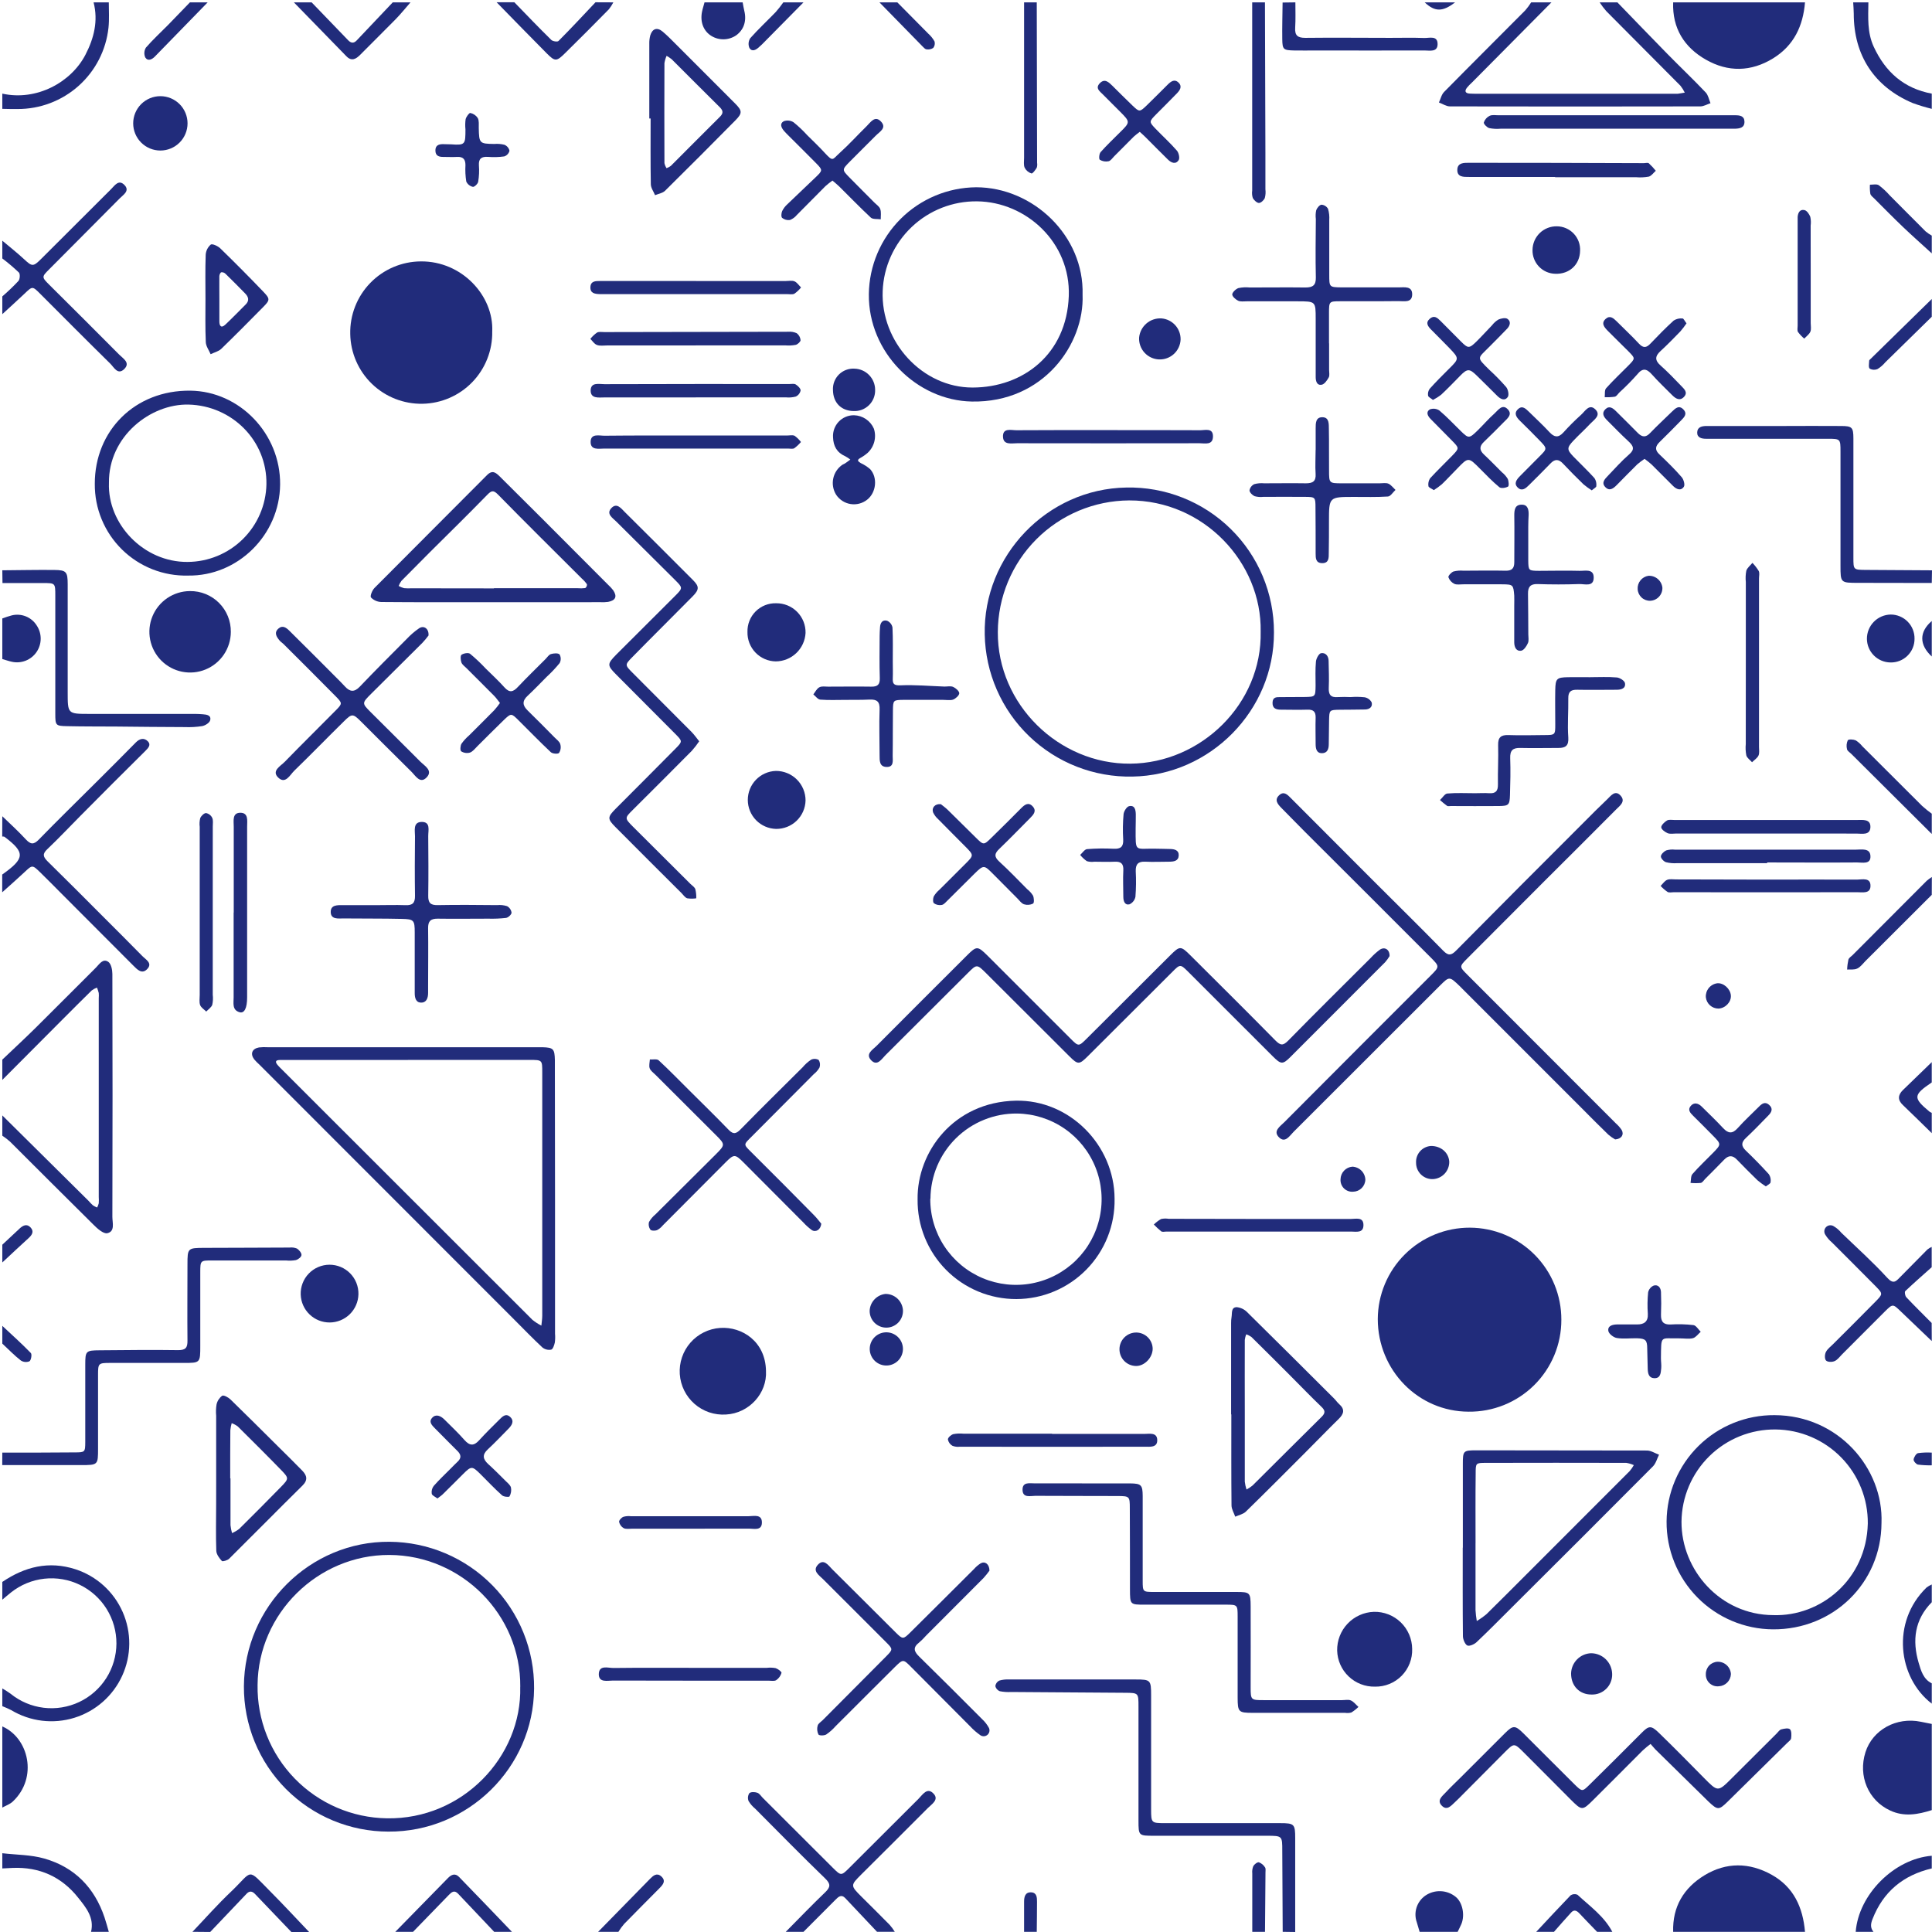 <svg width="762" height="762" viewBox="0 0 762 762" fill="none" xmlns="http://www.w3.org/2000/svg">
<path d="M0.91 439.93L34.91 473.61C35.456 474.236 36.033 474.833 36.64 475.4C37.167 475.742 37.726 476.03 38.31 476.26C38.589 475.731 38.804 475.17 38.95 474.59C39.01 473.761 39.01 472.929 38.95 472.1C38.95 445.947 38.95 419.797 38.95 393.65C39.011 392.985 39.011 392.315 38.95 391.65C38.765 390.922 38.531 390.207 38.25 389.51C37.502 389.787 36.798 390.171 36.16 390.65C32.23 394.48 28.37 398.38 24.49 402.26L0.91 425.93V417.93C5.34 413.71 9.84 409.55 14.19 405.25C22.12 397.41 29.94 389.48 37.84 381.63C39.19 380.28 40.57 377.9 42.71 379.36C43.83 380.13 44.31 382.48 44.32 384.11C44.413 416.05 44.413 447.993 44.32 479.94C44.32 482.26 45.46 485.7 42.32 486.39C40.8 486.73 38.32 484.52 36.82 482.99C25.82 472.14 14.91 461.16 3.94 450.25C2.987 449.405 1.975 448.63 0.91 447.93V439.93Z" fill="#212C7B"/>
<path d="M611.91 0.93L580.6 32.5C579.855 33.165 579.163 33.887 578.53 34.66C577.53 36.01 578.02 36.81 579.65 36.91C580.65 36.97 581.65 36.98 582.65 36.99H660.65C660.983 37.016 661.317 37.016 661.65 36.99C662.65 36.86 663.54 36.69 664.49 36.53C664.024 35.567 663.454 34.658 662.79 33.82C653.07 24.01 643.29 14.25 633.57 4.43C632.603 3.327 631.714 2.158 630.91 0.93H637.91C644.48 7.71 651.02 14.53 657.64 21.27C662.64 26.37 667.82 31.27 672.75 36.47C673.75 37.53 674.03 39.27 674.64 40.7C673.31 41.14 671.98 41.95 670.64 41.96C637.72 42.027 604.797 42.027 571.87 41.96C570.42 41.96 568.98 40.96 567.53 40.42C568.2 39 568.53 37.28 569.6 36.23C580.21 25.45 590.94 14.79 601.6 4.06C602.451 3.079 603.223 2.032 603.91 0.93H611.91Z" fill="#212C7B"/>
<path d="M659.91 761.93C659.61 752.06 664.06 744.64 672.24 739.65C680.85 734.4 689.95 734.53 698.71 739.39C707.47 744.25 711.09 752.32 711.91 761.93H659.91Z" fill="#212C7B"/>
<path d="M711.91 0.93C711.15 10.24 707.55 17.93 699.34 23.01C690.62 28.37 681.53 28.51 672.8 23.52C664.28 18.66 659.54 11.12 659.91 0.93H711.91Z" fill="#212C7B"/>
<path d="M505.91 761.93C505.85 751.263 505.793 740.597 505.74 729.93C505.74 724.1 505.74 724.06 499.74 724.04C484.91 724.04 470.08 724.04 455.25 724.04C449.06 724.04 449.04 724.04 449.03 718.04C449.03 703.047 449.03 688.047 449.03 673.04C449.03 667.73 449.03 667.69 443.77 667.65C428.783 667.53 413.783 667.427 398.77 667.34C397.28 667.424 395.784 667.32 394.32 667.03C393.887 666.865 393.502 666.596 393.197 666.247C392.892 665.899 392.677 665.481 392.57 665.03C392.625 664.568 392.793 664.128 393.06 663.747C393.327 663.367 393.685 663.058 394.1 662.85C395.368 662.477 396.691 662.325 398.01 662.4C414.677 662.4 431.343 662.4 448.01 662.4C453.82 662.4 454.01 662.68 454.01 668.75C454.01 683.75 454.01 698.75 454.01 713.75C454.01 718.96 454.17 719.06 459.35 719.07C474.51 719.07 489.673 719.07 504.84 719.07C510.47 719.07 510.84 719.39 510.84 725C510.84 737.333 510.84 749.667 510.84 762L505.91 761.93Z" fill="#212C7B"/>
<path d="M0.91 572.93C10.41 572.93 19.91 572.93 29.4 572.84C33.53 572.84 33.61 572.75 33.63 568.72C33.63 558.55 33.63 548.38 33.63 538.22C33.63 532.85 33.86 532.61 39.3 532.57C49.63 532.49 59.97 532.35 70.3 532.51C73.3 532.51 73.97 531.46 73.94 528.76C73.84 518.76 73.94 508.76 73.94 498.76C73.94 492.24 74 492.19 80.73 492.17C91.89 492.17 103.04 492.07 114.2 492.05C115.191 491.932 116.195 492.066 117.12 492.44C117.91 492.93 118.91 494.1 118.91 494.93C118.91 495.76 117.64 496.72 116.74 496.99C115.421 497.229 114.074 497.28 112.74 497.14C103.07 497.14 93.41 497.14 83.74 497.14C79.05 497.14 79 497.14 78.99 501.78C78.99 511.45 78.99 521.11 78.99 530.78C78.99 537.56 78.99 537.55 72.44 537.55C62.77 537.55 53.11 537.55 43.44 537.55C38.79 537.55 38.67 537.7 38.67 542.29C38.67 551.96 38.67 561.62 38.67 571.29C38.67 577.82 38.67 577.84 31.88 577.85C21.55 577.85 11.21 577.85 0.88 577.85L0.91 572.93Z" fill="#212C7B"/>
<path d="M761.91 713.93C756.45 715.66 751 716.67 745.48 714.08C736.85 710.08 732.78 700.46 735.76 691.08C738.57 682.24 747.99 677.08 757.6 679.08C759.03 679.38 760.47 679.65 761.91 679.94V713.93Z" fill="#212C7B"/>
<path d="M0.91 321.93C4.01 324.93 7.23 327.84 10.15 331.02C12.03 333.02 13.22 333.28 15.3 331.15C22.69 323.54 30.3 316.15 37.81 308.65C43.08 303.4 48.36 298.15 53.57 292.83C55.14 291.23 56.88 290.9 58.34 292.41C59.65 293.76 58.51 294.99 57.34 296.16C48.74 304.667 40.187 313.22 31.68 321.82C27.35 326.17 23.16 330.66 18.68 334.9C16.68 336.76 16.96 337.9 18.74 339.69C25.99 346.79 33.14 353.99 40.31 361.17C45.6 366.46 50.91 371.73 56.14 377.08C57.52 378.49 60.33 379.91 58 382.27C55.93 384.37 54.11 382.37 52.55 380.81C43.163 371.39 33.767 361.973 24.36 352.56C21.54 349.73 18.75 346.88 15.89 344.1C12.73 341.02 12.75 341.1 9.63 344.02C6.77 346.71 3.8 349.3 0.87 351.93V344.93C9.87 338.56 10.03 336.28 1.79 330.06C1.57 329.9 1.18 329.97 0.87 329.93L0.91 321.93Z" fill="#212C7B"/>
<path d="M309.91 761.93C315.07 756.73 320.14 751.43 325.43 746.37C327.58 744.3 327.71 743.06 325.43 740.86C316.11 731.86 307 722.54 297.83 713.34C296.797 712.5 295.92 711.485 295.24 710.34C295.042 709.84 294.966 709.3 295.018 708.764C295.07 708.228 295.249 707.713 295.54 707.26C296.13 706.69 297.69 706.74 298.64 707.06C299.59 707.38 300.11 708.35 300.81 709.06C310.003 718.24 319.2 727.42 328.4 736.6C331.71 739.89 331.77 739.9 334.99 736.69C344.08 727.69 353.11 718.54 362.22 709.52C363.87 707.88 365.7 704.72 368.22 707.45C370.46 709.83 367.46 711.59 365.93 713.13C357.25 721.88 348.49 730.54 339.76 739.25C335.35 743.65 335.36 743.66 339.96 748.25C343.61 751.89 347.3 755.51 350.91 759.2C351.653 760.048 352.322 760.958 352.91 761.92H345.91C341.72 757.48 337.55 753.02 333.34 748.6C331.85 747.05 330.71 748.08 329.58 749.22C325.373 753.48 321.15 757.717 316.91 761.93H309.91Z" fill="#212C7B"/>
<path d="M761.91 229.93C752.237 229.93 742.57 229.914 732.91 229.88C725.91 229.88 725.91 229.88 725.91 223.06C725.91 208.06 725.91 193.06 725.91 178.06C725.91 173.13 725.85 173.06 720.91 173.06C706.077 173.06 691.243 173.06 676.41 173.06C675.25 173.06 674.08 173.06 672.92 173.06C671.08 173.06 669.29 172.6 669.39 170.49C669.49 168.38 671.3 168.02 673.11 168.02H703.11C710.77 168.02 718.44 167.94 726.11 168.02C730.49 168.02 730.99 168.55 731 172.95C731 188.62 731 204.28 731 219.95C731 224.74 731 224.75 736 224.78L762 224.94L761.91 229.93Z" fill="#212C7B"/>
<path d="M0.91 224.93C7.74 224.88 14.57 224.73 21.4 224.8C26.15 224.85 26.7 225.49 26.7 230.5C26.7 244.66 26.7 258.83 26.7 272.99C26.7 281.54 26.7 281.56 35.04 281.57H76.99C77.99 281.57 78.99 281.64 79.99 281.71C81.55 281.82 83.41 282.11 82.89 284.1C82.63 285.1 80.95 286.15 79.76 286.38C77.492 286.736 75.194 286.866 72.9 286.77C63.9 286.77 54.9 286.63 45.98 286.56C39.48 286.51 32.98 286.56 26.48 286.41C21.94 286.32 21.81 286.13 21.81 281.46C21.81 265.96 21.81 250.46 21.81 234.96C21.81 229.96 21.81 229.96 16.98 229.96C11.65 229.96 6.31 229.96 0.98 229.96L0.91 224.93Z" fill="#212C7B"/>
<path d="M0.91 94.93C3.76 97.34 6.71 99.65 9.44 102.18C12.67 105.18 13.07 105.27 16.23 102.12C25.41 92.954 34.597 83.787 43.79 74.62C45.23 73.2 46.79 70.62 49.07 72.95C51.35 75.28 48.58 76.85 47.24 78.22C38.01 87.59 28.67 96.84 19.4 106.22C16.4 109.22 16.4 109.29 19.52 112.4C28.71 121.56 37.94 130.69 47.06 139.91C48.54 141.41 51.54 143.07 48.99 145.57C46.44 148.07 44.93 144.83 43.52 143.45C34.24 134.33 25.09 125.12 15.91 115.93C12.78 112.8 12.83 112.82 9.66 115.84C6.78 118.57 3.83 121.22 0.91 123.91V116.91C3.133 114.994 5.253 112.961 7.26 110.82C7.87 110.13 8 108.06 7.45 107.48C5.376 105.509 3.193 103.656 0.91 101.93V94.93Z" fill="#212C7B"/>
<path d="M0.91 665.93C2.026 666.566 3.108 667.26 4.15 668.01C7.901 671.056 12.436 672.979 17.233 673.557C22.03 674.136 26.892 673.346 31.259 671.279C35.626 669.213 39.32 665.953 41.914 661.877C44.508 657.801 45.897 653.075 45.92 648.243C45.943 643.412 44.599 638.673 42.044 634.572C39.489 630.472 35.827 627.177 31.479 625.069C27.132 622.961 22.277 622.125 17.475 622.658C12.673 623.191 8.12 625.07 4.34 628.08C3.18 629 2.05 629.98 0.91 630.93V623.93C9.77 617.93 19.23 615.54 29.76 618.93C33.877 620.27 37.663 622.463 40.873 625.368C44.082 628.273 46.642 631.823 48.384 635.786C50.126 639.749 51.011 644.035 50.981 648.363C50.951 652.692 50.008 656.966 48.211 660.904C46.415 664.842 43.807 668.357 40.558 671.217C37.309 674.078 33.492 676.219 29.358 677.502C25.223 678.785 20.865 679.179 16.567 678.66C12.27 678.141 8.13 676.72 4.42 674.49C3.278 673.909 2.107 673.388 0.91 672.93V665.93Z" fill="#212C7B"/>
<path d="M761.91 528.93C757.837 525.037 753.77 521.147 749.71 517.26C746.54 514.21 746.53 514.19 743.42 517.26C737.78 522.894 732.147 528.534 726.52 534.18C725.58 535.12 724.73 536.35 723.59 536.83C722.45 537.31 720.78 537.22 720.19 536.58C719.6 535.94 719.66 534.11 720.19 533.17C720.85 531.91 722.19 531 723.19 529.94C728.71 524.41 734.25 518.94 739.73 513.35C742.65 510.35 742.66 510.27 739.81 507.35C734.1 501.55 728.31 495.83 722.57 490.06C721.547 489.208 720.668 488.194 719.97 487.06C719.648 486.606 719.493 486.054 719.531 485.499C719.57 484.944 719.799 484.419 720.181 484.013C720.563 483.608 721.073 483.347 721.625 483.276C722.178 483.204 722.738 483.326 723.21 483.62C724.351 484.293 725.367 485.159 726.21 486.18C732.3 492.07 738.64 497.73 744.34 503.96C746.74 506.6 747.76 505.42 749.34 503.8C752.96 500.14 756.55 496.46 760.2 492.8C760.712 492.392 761.277 492.055 761.88 491.8V499.8C758.38 502.92 754.88 505.99 751.46 509.22C751.11 509.55 751.38 511.12 751.87 511.64C755.13 515.1 758.53 518.43 761.87 521.8L761.91 528.93Z" fill="#212C7B"/>
<path d="M498.91 0.93L499.09 60.23C499.09 65.05 499.09 69.864 499.09 74.67C499.236 75.822 499.154 76.99 498.85 78.11C498.47 78.98 497.32 80.06 496.53 80.05C495.74 80.04 494.6 78.98 494.12 78.11C493.818 77.161 493.736 76.156 493.88 75.17C493.88 50.43 493.88 25.683 493.88 0.93H498.91Z" fill="#212C7B"/>
<path d="M510.91 0.93C510.91 4.25 511.04 7.59 510.83 10.93C510.64 14.02 511.83 14.93 514.83 14.93C525.97 14.8 537.11 14.93 548.25 14.93C552.74 14.93 557.25 14.82 561.71 14.98C563.78 15.05 567.11 13.86 567 17.54C566.91 20.64 563.88 19.9 561.86 19.91C547.57 19.96 533.27 19.91 518.97 19.91C516.15 19.91 513.32 19.96 510.49 19.91C506.16 19.81 505.8 19.55 505.74 15.45C505.67 10.64 505.82 5.82 505.87 1L510.91 0.93Z" fill="#212C7B"/>
<path d="M0.91 36.93C14.42 39.93 28.06 32.49 33.71 21.57C37.05 15.11 38.8 8.27 36.91 0.93H42.91C42.91 4.25 43.14 7.61 42.79 10.93C41.835 19.767 37.639 27.936 31.012 33.859C24.385 39.782 15.798 43.039 6.91 43C4.91 43 2.91 43 0.91 42.93V36.93Z" fill="#212C7B"/>
<path d="M408.91 0.93C408.95 22.017 408.993 43.11 409.04 64.21C409.15 64.862 409.102 65.531 408.9 66.16C408.35 67.06 407.28 68.54 406.82 68.41C406.246 68.229 405.714 67.936 405.254 67.548C404.794 67.16 404.416 66.685 404.14 66.15C403.65 65.02 403.91 63.55 403.91 62.22C403.91 41.794 403.91 21.363 403.91 0.93H408.91Z" fill="#212C7B"/>
<path d="M736.91 0.93C736.84 6.85 736.4 12.76 739.01 18.42C743.63 28.42 750.94 34.89 761.91 36.93V42.93C759.357 42.303 756.84 41.539 754.37 40.64C739.23 34.23 731.11 21.8 731.14 5.34C731.14 3.87 730.99 2.4 730.91 0.93H736.91Z" fill="#212C7B"/>
<path d="M35.91 761.93C37.26 756.36 33.91 752.33 30.91 748.57C24.38 740.25 15.56 736.26 4.91 736.73L0.91 736.93V730.93C6.45 731.58 12.2 731.51 17.49 733.03C29.41 736.43 37.29 744.5 41.24 756.29C41.87 758.14 42.36 760.05 42.91 761.93H35.91Z" fill="#212C7B"/>
<path d="M241.91 0.93C241.408 1.914 240.805 2.842 240.11 3.7C234.43 9.493 228.697 15.237 222.91 20.93C219.51 24.3 218.91 24.33 215.66 21.07C209.02 14.39 202.46 7.63 195.87 0.9H202.87C207.71 5.9 212.5 10.9 217.43 15.74C218.01 16.31 219.86 16.59 220.27 16.17C225.27 11.17 230.03 6.02 234.87 0.9L241.91 0.93Z" fill="#212C7B"/>
<path d="M155.91 761.93C162.837 754.85 169.77 747.77 176.71 740.69C177.99 739.39 179.49 738.69 181.02 740.25C188.013 747.45 194.977 754.677 201.91 761.93H194.91C190.17 756.93 185.42 751.93 180.71 746.93C179.2 745.31 178.11 746.26 177.02 747.39C172.28 752.243 167.577 757.09 162.91 761.93H155.91Z" fill="#212C7B"/>
<path d="M75.91 761.93C81.02 756.56 85.91 751 91.29 745.93C99.93 737.63 97.29 736.6 106.53 745.93C111.76 751.18 116.79 756.63 121.91 761.99H114.91L100.56 746.99C99.45 745.84 98.36 745.69 97.18 746.99C92.44 752.01 87.683 757.01 82.91 761.99L75.91 761.93Z" fill="#212C7B"/>
<path d="M161.91 0.93C159.98 3.13 158.14 5.43 156.1 7.53C151.48 12.26 146.73 16.87 142.1 21.58C140.39 23.31 138.67 24.3 136.62 22.19C129.7 15.123 122.797 8.037 115.91 0.93H122.91C127.71 5.91 132.507 10.887 137.3 15.86C138.41 17.02 139.51 17.19 140.68 15.95L154.91 0.93H161.91Z" fill="#212C7B"/>
<path d="M761.91 328.93L730.13 297.3C729.54 296.71 728.61 296.18 728.48 295.49C728.179 294.32 728.285 293.082 728.78 291.98C729.09 291.5 730.94 291.6 731.86 291.98C732.856 292.583 733.736 293.358 734.46 294.27C742.34 302.143 750.223 310.01 758.11 317.87C759.32 318.958 760.589 319.98 761.91 320.93V328.93Z" fill="#212C7B"/>
<path d="M559.91 761.93C559.54 760.69 559.2 759.44 558.81 758.2C558.13 756.315 558.092 754.257 558.702 752.348C559.311 750.438 560.534 748.783 562.18 747.64C563.979 746.409 566.131 745.8 568.308 745.905C570.485 746.009 572.568 746.822 574.24 748.22C576.82 750.37 577.84 755.28 576.4 758.82C575.96 759.88 575.4 760.89 574.91 761.93H559.91Z" fill="#212C7B"/>
<path d="M0.91 243.93C2.135 243.459 3.383 243.052 4.65 242.71C6.503 242.255 8.452 242.396 10.219 243.115C11.986 243.833 13.481 245.091 14.49 246.71C15.521 248.263 16.064 250.089 16.05 251.952C16.036 253.816 15.465 255.633 14.41 257.17C13.356 258.707 11.866 259.894 10.132 260.578C8.399 261.262 6.5 261.413 4.68 261.01C3.41 260.74 2.17 260.29 0.91 259.93V243.93Z" fill="#212C7B"/>
<path d="M0.91 680.93C11.3 685.41 15.09 701.1 5.04 710.55C3.92 711.61 2.3 712.15 0.91 712.93V680.93Z" fill="#212C7B"/>
<path d="M761.91 352.93C753.21 361.597 744.507 370.283 735.8 378.99C734.74 380.05 733.8 381.39 732.53 381.99C731.26 382.59 729.87 382.3 728.53 382.4C728.574 381.077 728.742 379.762 729.03 378.47C729.25 377.76 730.12 377.25 730.71 376.67C740.45 366.903 750.193 357.137 759.94 347.37C760.572 346.835 761.241 346.344 761.94 345.9L761.91 352.93Z" fill="#212C7B"/>
<path d="M761.91 671.93C748.57 661.72 745.81 639.73 759.85 626.13C760.488 625.653 761.18 625.25 761.91 624.93V631.93C755.14 638.8 754.13 647 756.74 655.84C757.65 658.92 758.57 662.27 761.91 663.93V671.93Z" fill="#212C7B"/>
<path d="M761.91 736.93C750.7 739.58 742.78 746.02 738.53 756.93C737.77 758.86 737.65 760.37 738.91 761.93H731.91C733.02 747.26 747.06 733.13 761.91 731.93V736.93Z" fill="#212C7B"/>
<path d="M292.91 0.93C293.12 2.03 293.28 3.14 293.55 4.23C294.55 8.23 293.4 11.72 290.36 13.93C288.926 14.911 287.238 15.456 285.501 15.498C283.763 15.541 282.051 15.08 280.57 14.17C277.5 12.28 276.08 8.73 276.87 4.69C277.12 3.42 277.56 2.18 277.87 0.93H292.91Z" fill="#212C7B"/>
<path d="M605.91 761.93C610.41 757.11 614.91 752.26 619.46 747.54C619.853 747.275 620.307 747.114 620.779 747.072C621.251 747.03 621.727 747.108 622.16 747.3C627.08 751.85 632.68 755.79 635.91 761.93H629.91C627.61 759.55 625.29 757.18 623.03 754.77C622.03 753.68 620.94 752.95 619.71 754.28C617.39 756.78 615.17 759.37 612.91 761.93H605.91Z" fill="#212C7B"/>
<path d="M761.91 99.93C758.14 96.48 754.31 93.1 750.61 89.57C746.76 85.9 743.03 82.09 739.26 78.33C738.67 77.74 737.86 77.16 737.68 76.44C737.496 75.253 737.442 74.049 737.52 72.85C738.7 72.85 740.16 72.5 741.01 73.05C742.601 74.251 744.065 75.612 745.38 77.11C750.09 81.82 754.75 86.57 759.48 91.26C760.237 91.89 761.051 92.449 761.91 92.93V99.93Z" fill="#212C7B"/>
<path d="M761.91 124.93C755.79 130.93 749.67 136.93 743.55 142.93C742.701 143.957 741.688 144.836 740.55 145.53C740.055 145.751 739.515 145.853 738.974 145.829C738.432 145.804 737.904 145.654 737.43 145.39C736.87 144.86 737.19 143.39 737.22 142.28C737.22 142.02 737.59 141.74 737.83 141.51L761.91 117.93V124.93Z" fill="#212C7B"/>
<path d="M761.91 446.93C758.12 443.24 754.37 439.51 750.54 435.86C748.37 433.86 748.54 431.86 750.54 429.92C754.31 426.25 758.11 422.59 761.9 418.92V426.92C754.54 431.92 754.46 432.99 761.03 438.46C761.305 438.641 761.596 438.795 761.9 438.92L761.91 446.93Z" fill="#212C7B"/>
<path d="M235.91 761.93C242.76 754.93 249.59 747.93 256.48 740.93C257.64 739.76 259.07 738.52 260.8 740.05C262.8 741.84 261.45 743.35 260.15 744.68C255.49 749.42 250.75 754.09 246.15 758.84C245.319 759.806 244.569 760.84 243.91 761.93H235.91Z" fill="#212C7B"/>
<path d="M81.91 0.93C74.983 8.05 68.047 15.17 61.1 22.29C59.97 23.45 58.34 24.29 57.3 22.67C57.021 22.051 56.898 21.372 56.941 20.694C56.985 20.016 57.194 19.359 57.55 18.78C60.26 15.64 63.34 12.84 66.25 9.88C69.16 6.92 72.02 3.88 74.91 0.93H81.91Z" fill="#212C7B"/>
<path d="M316.91 0.93L300.49 17.56C300.14 17.91 299.74 18.22 299.38 18.56C298.19 19.69 296.62 20.56 295.59 18.94C295.318 18.32 295.204 17.642 295.258 16.966C295.312 16.291 295.533 15.639 295.9 15.07C299.08 11.48 302.62 8.2 305.96 4.74C307.024 3.522 308.025 2.25 308.96 0.93H316.91Z" fill="#212C7B"/>
<path d="M493.91 761.93C493.91 754.28 493.91 746.63 493.91 738.93C493.804 737.949 493.938 736.957 494.3 736.04C494.72 735.29 495.89 734.38 496.53 734.51C497.532 734.893 498.379 735.596 498.94 736.51C499.27 736.95 499.13 737.79 499.12 738.51C499.074 746.317 499.01 754.127 498.93 761.94L493.91 761.93Z" fill="#212C7B"/>
<path d="M353.91 0.93C357.99 5.04 362.08 9.15 366.13 13.28C367.117 14.154 367.949 15.189 368.59 16.34C368.717 16.781 368.735 17.246 368.642 17.695C368.55 18.145 368.35 18.565 368.06 18.92C367.281 19.42 366.343 19.613 365.43 19.46C364.88 19.41 364.32 18.78 363.86 18.31C358.2 12.53 352.533 6.737 346.86 0.93H353.91Z" fill="#212C7B"/>
<path d="M0.91 522.93C4.69 526.47 8.56 529.93 12.17 533.65C12.66 534.16 12.29 536.45 11.63 536.9C11.076 537.133 10.473 537.226 9.875 537.17C9.277 537.114 8.701 536.912 8.2 536.58C5.63 534.58 3.32 532.17 0.91 529.93V522.93Z" fill="#212C7B"/>
<path d="M0.91 490.93C3.18 488.8 5.45 486.66 7.74 484.54C9.06 483.32 10.57 482.54 12.04 484.1C13.51 485.66 12.69 487.03 11.3 488.3C7.8 491.47 4.37 494.71 0.91 497.93V490.93Z" fill="#212C7B"/>
<path d="M403.91 761.93C403.91 757.93 403.91 754.03 403.91 750.09C403.91 748.09 404.36 746.22 406.75 746.36C408.91 746.48 409.02 748.36 409.01 750.1C409.01 754.04 408.95 757.99 408.91 761.93H403.91Z" fill="#212C7B"/>
<path d="M761.91 258.93C756.91 254.31 756.91 249.22 761.91 244.93V258.93Z" fill="#212C7B"/>
<path d="M761.91 577.93C760.086 577.978 758.26 577.884 756.45 577.65C755.74 577.51 754.68 576.27 754.75 575.65C754.86 574.72 755.75 573.31 756.46 573.14C758.265 572.884 760.091 572.813 761.91 572.93V577.93Z" fill="#212C7B"/>
<path d="M573.91 0.93C569.03 4.72 565.91 4.72 561.91 0.93H573.91Z" fill="#212C7B"/>
<path d="M615.81 520.54C615.821 525.333 614.879 530.08 613.039 534.505C611.199 538.93 608.498 542.946 605.093 546.318C601.687 549.69 597.645 552.351 593.202 554.147C588.758 555.943 584.002 556.838 579.21 556.78C559.38 556.73 543.44 540.47 543.41 520.27C543.446 510.669 547.294 501.476 554.108 494.712C560.923 487.949 570.144 484.169 579.745 484.205C589.346 484.241 598.539 488.089 605.303 494.903C612.066 501.717 615.846 510.939 615.81 520.54Z" fill="#212C7B"/>
<path d="M194.14 130.75C194.273 138.176 191.45 145.351 186.293 150.696C181.135 156.04 174.066 159.118 166.64 159.25C159.214 159.383 152.039 156.56 146.695 151.403C141.35 146.245 138.273 139.176 138.14 131.75C138.054 128.034 138.708 124.338 140.065 120.877C141.423 117.416 143.455 114.261 146.045 111.594C148.634 108.927 151.729 106.802 155.148 105.344C158.568 103.886 162.243 103.123 165.96 103.1C182.15 102.93 194.78 116.65 194.14 130.75Z" fill="#212C7B"/>
<path d="M637.03 449.4C636.075 448.857 635.174 448.224 634.34 447.51C630.75 444.04 627.25 440.51 623.72 436.95L576.78 390C576.42 389.65 576.08 389.28 575.72 388.93C571.64 385.02 571.64 385.03 567.8 388.86C548.607 408.053 529.407 427.237 510.2 446.41C508.67 447.94 506.94 450.92 504.55 448.67C501.87 446.15 504.89 444.26 506.55 442.6C525.803 423.267 545.07 403.967 564.35 384.7C567.78 381.27 567.82 381.17 564.29 377.64C547.83 361.147 531.35 344.683 514.85 328.25C511.68 325.08 508.56 321.84 505.4 318.66C503.89 317.14 502.51 315.45 504.57 313.59C506.48 311.88 507.93 313.59 509.22 314.87C519.813 325.47 530.397 336.077 540.97 346.69C550.39 356.11 559.9 365.44 569.21 374.96C571.27 377.07 572.42 376.82 574.33 374.89C591.063 357.99 607.847 341.14 624.68 324.34C627.68 321.28 630.79 318.23 633.91 315.24C635.4 313.8 637.08 311.41 639.23 313.86C641.23 316.15 638.88 317.79 637.4 319.27C628.12 328.603 618.82 337.9 609.5 347.16C599.253 357.413 589.02 367.67 578.8 377.93C575.51 381.24 575.55 381.25 578.75 384.45C598.29 404.003 617.823 423.557 637.35 443.11C638.228 443.87 638.995 444.748 639.63 445.72C640.6 447.47 639.58 449.22 637.03 449.4Z" fill="#212C7B"/>
<path d="M218.91 473.07V526.01C219.009 527.173 218.982 528.343 218.83 529.5C218.6 530.5 218.1 532.12 217.4 532.31C216.796 532.429 216.174 532.414 215.576 532.267C214.979 532.12 214.42 531.845 213.94 531.46C210.16 527.95 206.59 524.23 202.94 520.58C169.387 487.034 135.853 453.483 102.34 419.93C101.593 419.268 100.891 418.557 100.24 417.8C98.62 415.61 99.42 413.62 102.14 413.12C103.299 412.988 104.467 412.961 105.63 413.04H211.02C212.02 413.04 213.02 413.04 214.02 413.04C218.25 413.18 218.74 413.68 218.85 418.1C218.85 419.43 218.85 420.76 218.85 422.1L218.91 473.07ZM160.99 418.07H113.91C112.74 418.07 111.58 418.07 110.41 418.07C108.48 418.07 108.5 418.95 109.6 420.17C110.04 420.67 110.51 421.17 110.98 421.61C143.96 454.603 176.96 487.58 209.98 520.54C211.076 521.429 212.263 522.2 213.52 522.84C213.64 521.53 213.87 520.22 213.87 518.92C213.87 486.92 213.87 454.92 213.87 422.92C213.87 418.07 213.87 418.04 208.87 418.04C192.897 418.033 176.91 418.037 160.91 418.05L160.99 418.07Z" fill="#212C7B"/>
<path d="M153.2 722.4C145.689 722.4 138.251 720.916 131.315 718.032C124.379 715.148 118.082 710.922 112.785 705.596C107.488 700.27 103.296 693.95 100.45 686.998C97.603 680.047 96.159 672.601 96.2 665.09C96.37 633.6 122.29 607.83 153.65 608.09C161.198 608.142 168.662 609.683 175.614 612.624C182.566 615.564 188.869 619.847 194.164 625.227C199.459 630.607 203.64 636.978 206.469 643.977C209.298 650.975 210.719 658.462 210.65 666.01C210.4 697.2 184.56 722.59 153.2 722.4ZM205.2 665.29C205.45 636.88 182.1 613.39 153.53 613.29C125.33 613.21 101.79 636.46 101.59 664.58C101.484 671.382 102.72 678.138 105.226 684.462C107.732 690.786 111.459 696.554 116.196 701.437C120.932 706.32 126.584 710.222 132.828 712.92C139.073 715.618 145.788 717.058 152.59 717.16C182.37 717.69 205.91 692.85 205.18 665.29H205.2Z" fill="#212C7B"/>
<path d="M502.46 249.36C502.61 280.27 477.26 305.8 446.64 306.29C439.137 306.443 431.678 305.115 424.688 302.382C417.699 299.649 411.317 295.566 405.907 290.365C400.497 285.164 396.165 278.947 393.159 272.071C390.154 265.195 388.533 257.793 388.39 250.29C387.71 219.29 412.96 192.78 444.24 192.29C451.833 192.128 459.383 193.484 466.444 196.28C473.506 199.076 479.938 203.255 485.361 208.572C490.785 213.889 495.092 220.236 498.028 227.24C500.964 234.245 502.471 241.765 502.46 249.36ZM497.22 249.06C497.68 221.94 474.83 197.29 445.35 197.37C431.618 197.452 418.473 202.951 408.773 212.671C399.073 222.392 393.603 235.548 393.55 249.28C393.37 277.81 417.62 301.43 445.82 301.2C473.6 300.98 497.83 277.7 497.22 249.06Z" fill="#212C7B"/>
<path d="M548.06 377.1C547.555 377.943 546.976 378.739 546.33 379.48C533.877 391.98 521.403 404.463 508.91 416.93C505.91 419.93 505.2 419.82 501.99 416.62C490.91 405.567 479.84 394.503 468.78 383.43C465.53 380.19 465.49 380.18 462.27 383.43C451.183 394.477 440.103 405.533 429.03 416.6C425.66 419.96 425.13 419.96 421.81 416.65C410.837 405.717 399.877 394.78 388.93 383.84C385.3 380.23 385.24 380.26 381.74 383.75C370.913 394.537 360.077 405.347 349.23 416.18C347.71 417.69 346 420.67 343.6 418.18C341.2 415.69 344.2 414.04 345.73 412.5C357.59 400.58 369.48 388.687 381.4 376.82C385.16 373.07 385.58 373.06 389.4 376.82C400.36 387.753 411.313 398.703 422.26 409.67C425.4 412.81 425.43 412.8 428.69 409.56L461.58 376.76C465.34 373.01 465.71 373.02 469.53 376.82C480.73 387.99 491.96 399.11 503.05 410.38C505.05 412.38 506.05 412.51 508.13 410.38C518.85 399.44 529.74 388.67 540.59 377.85C541.708 376.619 542.948 375.503 544.29 374.52C546.16 373.33 548.14 374.48 548.06 377.1Z" fill="#212C7B"/>
<path d="M426.98 116.23C427.74 135.7 411.57 158.89 383.3 158.37C361.59 157.98 342.43 138.98 342.68 116.01C342.824 104.846 347.334 94.183 355.244 86.304C363.154 78.426 373.836 73.959 385 73.86C407.42 73.87 427.65 92.99 426.98 116.23ZM385.37 79.41C375.782 79.296 366.527 82.927 359.575 89.53C352.622 96.133 348.52 105.189 348.14 114.77C347.33 134.83 363.76 152.89 383.62 152.85C403.48 152.81 420.7 139.76 421.54 116.77C422.31 95.66 404.72 79.61 385.37 79.41Z" fill="#212C7B"/>
<path d="M742.08 600.7C741.97 624.32 723.08 642.8 699.23 642.63C688.027 642.544 677.318 638.011 669.457 630.029C661.597 622.046 657.229 611.268 657.315 600.065C657.401 588.862 661.934 578.153 669.917 570.292C677.899 562.432 688.677 558.064 699.88 558.15C725.2 558.22 742.91 579.28 742.08 600.7ZM699.39 637.02C718.09 637.64 736.14 623.02 736.68 600.9C736.777 591.156 732.999 581.773 726.177 574.814C719.356 567.856 710.049 563.892 700.305 563.795C690.561 563.698 681.178 567.476 674.219 574.298C667.261 581.12 663.297 590.426 663.2 600.17C663.11 619.19 678.44 636.93 699.39 637.02Z" fill="#212C7B"/>
<path d="M193.41 237.52C179.07 237.52 164.74 237.57 150.41 237.44C148.865 237.401 147.397 236.759 146.32 235.65C145.88 235.12 146.78 232.83 147.68 231.92C162.44 217.03 177.33 202.26 192.1 187.37C194.24 185.23 195.59 186.44 197.1 187.91C202.773 193.537 208.44 199.177 214.1 204.83C222.693 213.423 231.28 222.03 239.86 230.65C240.592 231.31 241.262 232.037 241.86 232.82C243.5 235.26 242.81 236.82 239.86 237.39C238.866 237.521 237.862 237.561 236.86 237.51L193.41 237.52ZM194.82 232.07V232H227.82C228.819 232.085 229.824 232.069 230.82 231.95C231.051 231.782 231.235 231.558 231.356 231.299C231.476 231.04 231.529 230.755 231.51 230.47C230.942 229.638 230.27 228.882 229.51 228.22C218.46 217.17 207.34 206.22 196.39 195.03C194.56 193.17 193.79 193.52 192.16 195.18C184.72 202.8 177.16 210.25 169.57 217.77C165.803 221.53 162.053 225.31 158.32 229.11C157.87 229.724 157.506 230.397 157.24 231.11C157.907 231.481 158.615 231.773 159.35 231.98C160.347 232.072 161.35 232.089 162.35 232.03L194.82 232.07Z" fill="#212C7B"/>
<path d="M576.96 610.42C576.96 599.44 576.96 588.46 576.96 577.48C576.96 572.23 577.11 572.03 582.2 572.02C604.66 572.02 627.12 572.047 649.58 572.1C651.17 572.1 652.75 573.18 654.34 573.75C653.56 575.3 653.1 577.18 651.94 578.35C633.407 596.97 614.83 615.537 596.21 634.05C591.62 638.63 587.07 643.25 582.36 647.7C581.45 648.56 579.52 649.4 578.69 648.98C577.86 648.56 577.01 646.64 576.99 645.36C576.87 633.72 576.92 622.07 576.92 610.42H576.96ZM581.96 608.62C581.96 617.44 581.96 626.25 581.96 635.07C582.043 636.502 582.21 637.928 582.46 639.34C583.816 638.537 585.104 637.624 586.31 636.61C591.54 631.5 596.68 626.3 601.86 621.13C615.5 607.503 629.133 593.863 642.76 580.21C643.38 579.48 643.929 578.693 644.4 577.86C643.447 577.423 642.437 577.123 641.4 576.97C622.94 576.923 604.48 576.923 586.02 576.97C582.02 576.97 582.02 577.06 582.02 581.2C581.91 590.32 581.97 599.47 581.97 608.62H581.96Z" fill="#212C7B"/>
<path d="M74.18 227.01C69.367 227.134 64.579 226.287 60.1 224.521C55.622 222.755 51.544 220.106 48.111 216.73C44.678 213.355 41.96 209.324 40.118 204.875C38.276 200.427 37.348 195.654 37.39 190.84C37.34 169.92 53.19 153.84 75.05 154.08C94.52 154.3 110.67 171.08 110.48 191.08C110.29 211.08 93.72 227.29 74.18 227.01ZM42.97 190.43C42.36 206.69 56.66 221.77 73.97 221.63C82.119 221.595 89.932 218.379 95.744 212.666C101.555 206.954 104.905 199.197 105.08 191.05C105.39 173.8 91.51 160 74.39 159.57C59.39 159.2 42.77 172.12 42.97 190.43Z" fill="#212C7B"/>
<path d="M361.91 473.03C361.64 454.42 376.02 434.64 400.6 434.12C421.83 433.68 439.52 451.63 439.6 472.78C439.698 477.932 438.769 483.053 436.869 487.843C434.968 492.633 432.134 496.997 428.531 500.681C424.927 504.365 420.627 507.295 415.881 509.301C411.134 511.307 406.035 512.349 400.882 512.366C395.729 512.382 390.624 511.373 385.864 509.398C381.105 507.422 376.786 504.52 373.159 500.859C369.532 497.198 366.669 492.853 364.738 488.075C362.807 483.297 361.846 478.183 361.91 473.03ZM366.91 472.81C366.877 479.481 368.819 486.011 372.492 491.58C376.164 497.149 381.403 501.506 387.547 504.102C393.692 506.699 400.467 507.418 407.02 506.171C413.573 504.923 419.61 501.764 424.37 497.091C429.13 492.418 432.401 486.441 433.77 479.912C435.139 473.384 434.546 466.596 432.064 460.405C429.582 454.213 425.323 448.894 419.823 445.119C414.324 441.344 407.83 439.281 401.16 439.19C396.705 439.141 392.284 439.973 388.152 441.639C384.019 443.304 380.257 445.77 377.081 448.894C373.904 452.018 371.377 455.74 369.643 459.844C367.91 463.948 367.005 468.355 366.98 472.81H366.91Z" fill="#212C7B"/>
<path d="M275.77 292.37C274.893 293.666 273.934 294.906 272.9 296.08C265.167 303.88 257.407 311.65 249.62 319.39C246.38 322.61 246.31 322.7 249.62 326.02L272.25 348.56C272.95 349.26 273.96 349.86 274.25 350.71C274.534 351.885 274.655 353.093 274.61 354.3C273.434 354.48 272.237 354.48 271.06 354.3C270.2 354.04 269.55 353.04 268.85 352.3C260.13 343.633 251.42 334.927 242.72 326.18C239.51 322.96 239.56 322.25 242.89 318.91C250.76 311.02 258.65 303.14 266.48 295.21C269.23 292.43 269.19 292.33 266.35 289.46C258.62 281.66 250.85 273.91 243.11 266.13C239.41 262.41 239.4 261.91 243.11 258.13C250.87 250.36 258.68 242.64 266.43 234.86C269.31 231.97 269.27 231.78 266.43 228.93C258.637 221.183 250.847 213.44 243.06 205.7C241.61 204.25 238.98 202.7 241.12 200.41C243.26 198.12 244.98 200.52 246.47 202C255.443 210.907 264.397 219.84 273.33 228.8C275.79 231.27 275.81 232.51 273.33 235.06C265.4 243.12 257.33 251.06 249.42 259.14C246.42 262.21 246.42 262.27 249.51 265.37C257.26 273.15 265.03 280.9 272.77 288.7C273.81 289.77 274.63 290.93 275.77 292.37Z" fill="#212C7B"/>
<path d="M426.77 585.07C433.1 585.07 439.43 585.07 445.77 585.07C450.09 585.12 450.66 585.68 450.69 590C450.69 601.17 450.69 612.33 450.69 623.5C450.69 627.82 450.76 627.88 455.12 627.89C465.96 627.89 476.79 627.89 487.62 627.89C492.99 627.89 493.24 628.11 493.27 633.55C493.33 644.21 493.27 654.88 493.27 665.55C493.27 670.46 493.4 670.55 498.33 670.55C508.66 670.55 519 670.55 529.33 670.55C530.49 670.55 531.81 670.24 532.79 670.67C533.95 671.18 534.79 672.35 535.79 673.23C534.941 674.058 534.006 674.793 533 675.42C532.2 675.646 531.36 675.693 530.54 675.56C518.37 675.56 506.21 675.56 494.04 675.56C488.46 675.56 488.16 675.21 488.14 669.56C488.14 658.89 488.14 648.23 488.14 637.56C488.14 632.94 488.06 632.9 483.43 632.89C472.76 632.89 462.1 632.89 451.43 632.89C445.72 632.89 445.69 632.89 445.67 626.89C445.67 616.23 445.67 605.56 445.61 594.89C445.61 590.2 445.49 590.07 440.87 590.05C430.04 589.99 419.21 590.05 408.37 589.97C406.37 589.97 403.37 590.92 403.3 587.63C403.23 584.34 406.17 585.08 408.21 585.06C414.38 585.06 420.54 585.06 426.71 585.06L426.77 585.07Z" fill="#212C7B"/>
<path d="M651 687.83C649.931 688.627 648.903 689.478 647.92 690.38C641.43 696.84 635.01 703.38 628.51 709.8C624.05 714.23 623.96 714.22 619.39 709.66C613.15 703.43 606.97 697.14 600.71 690.92C597.23 687.46 597.1 687.49 593.56 691.03C587.44 697.15 581.34 703.287 575.26 709.44C574.79 709.91 574.26 710.37 573.82 710.82C572.36 712.17 570.75 714.19 568.77 712.29C566.47 710.08 568.87 708.41 570.26 706.89C572.18 704.82 574.26 702.89 576.26 700.89C582.02 695.13 587.783 689.37 593.55 683.61C596.77 680.41 597.55 680.39 600.87 683.67C607.6 690.35 614.27 697.1 621.01 703.77C624.01 706.7 624.08 706.7 626.87 703.96C633.737 697.2 640.57 690.4 647.37 683.56C650.28 680.62 651.15 680.39 654.28 683.44C660.28 689.25 666.09 695.17 671.93 701.09C677.57 706.81 677.53 706.84 683.04 701.34L700.72 683.72C701.31 683.14 701.84 682.27 702.55 682.08C703.68 681.78 705.42 681.44 706.02 682.08C706.62 682.72 706.61 684.42 706.44 685.61C706.34 686.29 705.44 686.88 704.87 687.46C697.07 695.16 689.27 702.85 681.47 710.53C677.95 713.99 677.47 714.01 673.81 710.53C666.79 703.67 659.79 696.793 652.81 689.9C652.24 689.24 651.73 688.63 651 687.83Z" fill="#212C7B"/>
<path d="M390.26 619.47C389.538 620.485 388.757 621.457 387.92 622.38C380.42 629.94 372.897 637.48 365.35 645C364.47 646.002 363.525 646.944 362.52 647.82C359.91 649.82 360.52 651.42 362.6 653.43C370.92 661.58 379.15 669.82 387.38 678.07C388.465 679.072 389.374 680.248 390.07 681.55C390.267 681.998 390.318 682.497 390.213 682.974C390.109 683.452 389.856 683.885 389.49 684.21C389.124 684.534 388.664 684.735 388.177 684.782C387.69 684.828 387.201 684.719 386.78 684.47C385.277 683.435 383.892 682.238 382.65 680.9C374.883 673.133 367.137 665.347 359.41 657.54C356.24 654.34 356.2 654.29 352.9 657.54C345.1 665.27 337.36 673.06 329.57 680.82C328.478 682.07 327.232 683.176 325.86 684.11C325.06 684.58 323.13 684.59 322.81 684.11C322.271 683.024 322.157 681.776 322.49 680.61C322.71 679.77 323.78 679.14 324.49 678.44C332.817 670.06 341.15 661.683 349.49 653.31C352.24 650.53 352.24 650.45 349.37 647.58C341.15 639.34 332.88 631.14 324.66 622.88C323.11 621.31 320.32 619.64 322.55 617.18C324.93 614.56 326.71 617.42 328.24 618.94C336.61 627.19 344.88 635.56 353.24 643.83C356.06 646.63 356.24 646.61 359.05 643.83C367.45 635.53 375.79 627.17 384.17 618.83C384.936 617.956 385.826 617.198 386.81 616.58C388.47 615.67 390.21 616.84 390.26 619.47Z" fill="#212C7B"/>
<path d="M485.56 557.93C485.56 545.93 485.56 533.93 485.56 521.93C485.545 521.096 485.605 520.263 485.74 519.44C486.01 517.91 485.48 515.58 487.79 515.56C489.36 515.716 490.824 516.425 491.92 517.56C503.41 528.86 514.8 540.25 526.21 551.62C526.91 552.32 527.47 553.17 528.21 553.82C530.54 555.89 530.02 557.67 527.98 559.66C523.6 563.93 519.38 568.36 515.05 572.66C507.19 580.53 499.35 588.42 491.38 596.19C490.38 597.19 488.6 597.57 487.19 598.19C486.67 596.71 485.73 595.24 485.72 593.75C485.6 581.75 485.65 569.75 485.65 557.75L485.56 557.93ZM490.96 556.93C490.96 566.09 490.96 575.24 490.96 584.4C491.081 585.447 491.309 586.479 491.64 587.48C492.487 587.03 493.288 586.497 494.03 585.89C503.12 576.89 512.15 567.79 521.27 558.81C522.87 557.23 522.64 556.25 521.14 554.81C517.06 550.9 513.14 546.81 509.14 542.81C503.97 537.64 498.81 532.46 493.6 527.34C492.964 526.878 492.263 526.514 491.52 526.26C491.245 526.968 491.057 527.707 490.96 528.46C490.91 537.98 490.96 547.47 490.96 556.93Z" fill="#212C7B"/>
<path d="M302.11 540.68C302.62 549.56 295.41 557.43 286.33 557.9C284.088 558.05 281.838 557.756 279.709 557.037C277.58 556.317 275.614 555.185 273.922 553.705C272.231 552.225 270.848 550.427 269.851 548.413C268.855 546.398 268.265 544.207 268.115 541.965C267.965 539.723 268.259 537.473 268.979 535.344C269.698 533.215 270.83 531.249 272.31 529.557C273.79 527.866 275.588 526.483 277.603 525.486C279.617 524.49 281.808 523.9 284.05 523.75C292.71 523.17 301.91 529.13 302.11 540.68Z" fill="#212C7B"/>
<path d="M323.91 482.62C323.71 485.08 321.69 486.15 320.16 485.14C318.955 484.251 317.84 483.246 316.83 482.14L293.23 458.46C289.88 455.11 289.46 455.15 286.07 458.56C277.85 466.807 269.623 475.064 261.39 483.33C260.767 484.108 259.987 484.745 259.1 485.2C258.32 485.49 256.87 485.46 256.5 484.97C256.197 484.54 255.993 484.048 255.901 483.529C255.81 483.011 255.833 482.478 255.97 481.97C256.626 480.823 257.487 479.806 258.51 478.97C266.397 471.097 274.297 463.237 282.21 455.39C286.1 451.51 286.09 451.39 282.21 447.54L258.55 423.93C257.73 423.11 256.62 422.36 256.25 421.36C255.88 420.36 256.25 419.03 256.32 417.85C257.5 417.95 259.11 417.57 259.79 418.2C263.94 422.04 267.88 426.1 271.89 430.09C277.07 435.26 282.32 440.35 287.39 445.62C289.39 447.67 290.51 447.04 292.22 445.3C300.22 437.11 308.43 429.05 316.56 420.96C317.524 419.809 318.645 418.799 319.89 417.96C320.361 417.734 320.879 417.624 321.401 417.639C321.923 417.655 322.434 417.796 322.89 418.05C323.172 418.491 323.348 418.991 323.405 419.512C323.462 420.032 323.399 420.558 323.22 421.05C322.644 422.059 321.876 422.946 320.96 423.66C312.86 431.807 304.76 439.947 296.66 448.08C293.16 451.6 293.08 451.18 296.5 454.6C304.773 462.82 312.983 471.07 321.13 479.35C322.25 480.49 323.2 481.79 323.91 482.62Z" fill="#212C7B"/>
<path d="M169.01 250.65C168.26 251.662 167.452 252.631 166.59 253.55C159.88 260.26 153.12 266.92 146.4 273.62C142.7 277.32 142.7 277.37 146.26 280.93C152.73 287.41 159.26 293.82 165.72 300.33C167.44 302.07 170.94 303.91 168.2 306.69C165.65 309.27 163.87 305.92 162.2 304.3C155.55 297.76 148.98 291.15 142.37 284.57C139.2 281.42 138.82 281.35 135.58 284.57C129.05 290.99 122.67 297.57 116.1 303.94C114.38 305.6 112.6 309.41 109.77 306.72C106.94 304.03 110.66 302.16 112.31 300.46C118.92 293.65 125.7 287.01 132.36 280.25C135.11 277.47 135.11 277.37 132.25 274.48C125.457 267.62 118.637 260.787 111.79 253.98C111.32 253.51 110.71 253.16 110.3 252.66C109.08 251.19 107.95 249.54 109.83 247.9C111.48 246.46 112.94 247.58 114.17 248.81C120.903 255.477 127.62 262.183 134.32 268.93C134.91 269.52 135.48 270.13 136.04 270.74C137.95 272.84 139.69 273.14 141.88 270.85C147.97 264.47 154.2 258.24 160.43 251.99C161.901 250.419 163.537 249.011 165.31 247.79C167.18 246.56 169.21 247.93 169.01 250.65Z" fill="#212C7B"/>
<path d="M91.04 249.26C91.026 252.43 90.074 255.526 88.304 258.156C86.534 260.786 84.025 262.834 81.094 264.041C78.162 265.248 74.939 265.56 71.83 264.938C68.721 264.316 65.866 262.788 63.624 260.546C61.382 258.304 59.854 255.449 59.232 252.34C58.61 249.231 58.922 246.008 60.129 243.076C61.336 240.145 63.384 237.636 66.014 235.866C68.644 234.096 71.74 233.144 74.91 233.13C77.037 233.1 79.147 233.497 81.118 234.298C83.088 235.098 84.878 236.285 86.382 237.788C87.885 239.292 89.073 241.082 89.873 243.053C90.673 245.023 91.07 247.134 91.04 249.26Z" fill="#212C7B"/>
<path d="M85.26 583.29V558.38C85.119 556.893 85.169 555.394 85.41 553.92C85.713 552.552 86.497 551.338 87.62 550.5C88.27 550.15 90.04 551.13 90.89 551.94C97.2 558.06 103.41 564.29 109.66 570.49C112.84 573.65 116.05 576.77 119.17 579.99C121 581.86 121.58 583.68 119.29 585.93C109.6 595.48 100.06 605.19 90.39 614.77C89.72 615.43 87.81 615.99 87.5 615.66C86.5 614.57 85.36 613.05 85.31 611.66C85.09 605.53 85.24 599.39 85.25 593.25C85.26 589.93 85.25 586.62 85.26 583.29ZM90.8 583.08H90.91C90.91 589.23 90.91 595.39 90.91 601.55C91.017 602.607 91.221 603.651 91.52 604.67C92.527 604.233 93.477 603.676 94.35 603.01C99.91 597.51 105.423 591.964 110.89 586.37C113.89 583.26 114.01 583.01 111.02 579.93C105.34 574.08 99.56 568.33 93.77 562.59C93.04 562.05 92.234 561.619 91.38 561.31C91.122 562.223 90.944 563.156 90.85 564.1C90.78 570.43 90.8 576.75 90.8 583.08Z" fill="#212C7B"/>
<path d="M256.09 46.74C256.09 36.95 256.09 27.16 256.09 17.37C256.053 16.211 256.184 15.052 256.48 13.93C257.33 11.25 259.21 10.66 261.34 12.45C263.24 14.05 264.98 15.84 266.74 17.6C274.5 25.34 282.247 33.093 289.98 40.86C292.75 43.66 292.84 44.64 290.09 47.43C280.89 56.763 271.623 66.04 262.29 75.26C261.29 76.2 259.69 76.43 258.36 76.98C257.78 75.55 256.71 74.12 256.69 72.68C256.53 64.04 256.61 55.39 256.61 46.74H256.09ZM262.91 22.02C262.503 22.95 262.218 23.928 262.06 24.93C262.013 38.057 262.013 51.19 262.06 64.33C262.213 65.042 262.494 65.719 262.89 66.33C263.495 66.115 264.064 65.812 264.58 65.43C271.05 58.99 277.45 52.48 283.94 46.06C285.33 44.68 285.25 43.68 283.94 42.34C277.56 36.04 271.24 29.66 264.89 23.34C264.266 22.849 263.604 22.408 262.91 22.02Z" fill="#212C7B"/>
<path d="M524.21 135.43C524.21 138.93 524.21 142.43 524.21 145.92C524.21 146.92 524.49 148.1 524.06 148.87C523.42 150.03 522.38 151.53 521.3 151.74C519.43 152.1 518.93 150.38 518.92 148.74C518.92 143.567 518.92 138.403 518.92 133.25V125.76C518.92 118.86 518.92 118.85 511.76 118.84C505.1 118.84 498.44 118.84 491.76 118.84C490.6 118.84 489.28 119.06 488.32 118.6C487.36 118.14 485.95 116.89 486.01 116.09C486.07 115.29 487.42 113.96 488.45 113.62C489.916 113.316 491.42 113.238 492.91 113.39C500.24 113.39 507.57 113.3 514.91 113.39C517.84 113.39 519.05 112.47 518.98 109.39C518.8 101.74 518.92 94.08 518.98 86.39C518.834 85.234 518.881 84.061 519.12 82.92C519.45 82.01 520.43 80.81 521.21 80.74C521.742 80.776 522.256 80.944 522.706 81.229C523.157 81.513 523.529 81.906 523.79 82.37C524.214 83.806 524.377 85.307 524.27 86.8C524.27 93.96 524.27 101.12 524.27 108.28C524.27 113.28 524.27 113.28 529.18 113.35C536.67 113.35 544.18 113.35 551.66 113.35C553.89 113.35 557.02 112.72 556.98 116.14C556.94 119.56 553.72 118.73 551.57 118.76C543.92 118.86 536.26 118.76 528.57 118.82C524.21 118.82 524.18 118.93 524.17 123.4C524.17 127.4 524.17 131.4 524.17 135.4L524.21 135.43Z" fill="#212C7B"/>
<path d="M556.97 650.33C557.037 652.284 556.705 654.232 555.995 656.054C555.285 657.876 554.212 659.535 552.84 660.929C551.469 662.323 549.828 663.423 548.017 664.162C546.207 664.902 544.265 665.265 542.31 665.23C538.447 665.313 534.708 663.863 531.912 661.196C529.115 658.529 527.49 654.863 527.39 651C527.314 647.059 528.793 643.246 531.507 640.387C534.22 637.527 537.95 635.851 541.89 635.72C543.843 635.676 545.785 636.021 547.604 636.734C549.422 637.447 551.081 638.514 552.484 639.873C553.887 641.232 555.006 642.856 555.776 644.651C556.546 646.447 556.952 648.377 556.97 650.33Z" fill="#212C7B"/>
<path d="M147.91 357.01C151.91 357.01 155.91 356.87 159.91 357.01C162.74 357.14 163.73 356.1 163.68 353.29C163.56 345.47 163.6 337.64 163.68 329.82C163.68 327.64 162.86 324.36 166.1 324.19C169.99 323.99 168.87 327.52 168.9 329.8C168.97 337.62 169.02 345.44 168.9 353.26C168.85 356.07 169.78 357.04 172.6 356.99C180.42 356.84 188.25 356.92 196.07 356.99C197.387 356.861 198.717 356.997 199.98 357.39C200.458 357.648 200.869 358.015 201.178 358.462C201.487 358.909 201.687 359.422 201.76 359.96C201.76 360.7 200.46 361.9 199.61 362.03C197.287 362.297 194.948 362.397 192.61 362.33C185.95 362.33 179.29 362.43 172.61 362.33C169.8 362.33 168.81 363.33 168.85 366.13C168.96 373.62 168.85 381.13 168.85 388.6C168.85 389.6 168.85 390.6 168.85 391.6C168.85 393.6 168.23 395.51 166 395.44C164 395.38 163.57 393.52 163.57 391.7C163.57 383.7 163.57 375.7 163.57 367.7C163.57 362.95 163.23 362.52 158.5 362.42C150.85 362.24 143.19 362.33 135.5 362.24C133.44 362.24 130.5 362.72 130.44 359.76C130.38 356.8 133.13 356.99 135.35 357C139.51 357 143.67 357 147.83 357L147.91 357.01Z" fill="#212C7B"/>
<path d="M602.76 212.56C602.76 215.39 602.76 218.22 602.76 221.04C602.82 225.04 602.85 225.11 607.02 225.14C612.34 225.14 617.67 224.99 623.02 225.14C625.09 225.22 628.48 224.2 628.57 227.64C628.68 231.64 625.07 230.29 622.89 230.36C617.41 230.55 611.89 230.55 606.43 230.36C603.54 230.27 602.62 231.55 602.66 234.17C602.74 239.49 602.75 244.81 602.78 250.17C602.78 251.34 603.07 252.65 602.63 253.63C602.1 254.82 601.07 256.42 600.03 256.63C598.03 257 597.25 255.23 597.23 253.39C597.23 248.57 597.23 243.75 597.23 238.92C597.23 237.59 597.29 236.26 597.23 234.92C596.89 230.63 596.78 230.5 592.51 230.46C587.36 230.41 582.2 230.46 577.05 230.46C575.88 230.46 574.57 230.72 573.6 230.27C572.514 229.741 571.678 228.808 571.27 227.67C571.13 227.09 572.41 225.74 573.27 225.4C574.556 225.073 575.889 224.968 577.21 225.09C582.69 225.09 588.21 224.96 593.67 225.09C596.3 225.18 597.27 224.19 597.25 221.66C597.25 215.51 597.35 209.36 597.25 203.22C597.25 200.92 597.59 199 600.25 199.05C602.6 199.05 602.96 201.05 602.91 203.05C602.71 206.24 602.76 209.4 602.76 212.56Z" fill="#212C7B"/>
<path d="M627.24 267.09C630.73 267.09 634.24 266.9 637.71 267.2C638.88 267.3 640.71 268.47 640.9 269.41C641.29 271.55 639.42 272.04 637.61 272.05C632.45 272.05 627.29 272.16 622.13 272.05C619.63 271.99 618.5 272.76 618.55 275.42C618.63 280.57 618.18 285.74 618.55 290.86C618.77 294.15 617.45 295.01 614.64 295C609.64 295 604.64 295.12 599.64 295C596.64 294.91 595.52 296 595.64 299.08C595.81 303.89 595.7 308.73 595.55 313.55C595.43 317.49 595.05 317.86 591.2 317.91C584.88 317.99 578.55 317.91 572.2 317.91C571.7 317.91 571.07 318.07 570.73 317.83C569.762 317.114 568.831 316.35 567.94 315.54C568.94 314.64 569.81 313.06 570.84 312.97C574.47 312.65 578.15 312.85 581.84 312.85C583.67 312.85 585.51 312.72 587.33 312.85C589.9 313.02 590.85 311.99 590.8 309.39C590.71 304.23 591.03 299.07 590.88 293.92C590.79 290.8 591.99 289.82 594.97 289.92C599.63 290.08 604.29 289.97 608.97 289.92C613.43 289.92 613.42 289.85 613.41 285.58C613.41 281.09 613.32 276.58 613.41 272.1C613.5 267.62 614.02 267.2 618.3 267.1C621.3 267.04 624.3 267.1 627.3 267.1L627.24 267.09Z" fill="#212C7B"/>
<path d="M371.08 317.17C371.76 317.73 372.83 318.48 373.76 319.38C377.44 322.98 381.08 326.61 384.76 330.24C387.94 333.39 387.96 333.41 391.01 330.43C394.93 326.59 398.83 322.74 402.68 318.84C404.09 317.4 405.6 316.2 407.3 318.04C409 319.88 407.57 321.37 406.22 322.72C402.22 326.72 398.31 330.8 394.22 334.72C392.29 336.55 391.94 337.84 394.13 339.83C397.94 343.29 401.49 347.04 405.13 350.69C406.049 351.4 406.832 352.271 407.44 353.26C407.84 354.2 407.95 356.09 407.44 356.39C406.334 356.94 405.057 357.036 403.88 356.66C402.88 356.33 402.12 355.2 401.3 354.38C398.01 351.09 394.75 347.77 391.46 344.48C388.17 341.19 387.94 341.05 384.35 344.59C380.76 348.13 377.29 351.59 373.74 355.14C373.04 355.82 372.3 356.76 371.45 356.92C370.917 357.02 370.369 357.013 369.839 356.9C369.309 356.786 368.806 356.569 368.36 356.26C367.88 355.86 367.94 354.32 368.29 353.54C368.878 352.552 369.629 351.669 370.51 350.93C373.91 347.51 377.34 344.12 380.75 340.71C384.16 337.3 384.12 337.31 380.64 333.79C377.16 330.27 373.59 326.74 370.11 323.18C369.247 322.423 368.543 321.502 368.04 320.47C367.34 318.63 368.75 316.93 371.08 317.17Z" fill="#212C7B"/>
<path d="M328.33 71.22C327.361 71.901 326.432 72.639 325.55 73.43C321.78 77.19 318.07 81.02 314.3 84.77C313.578 85.661 312.637 86.35 311.57 86.77C311.027 86.85 310.474 86.818 309.944 86.675C309.414 86.533 308.919 86.282 308.49 85.94C308.03 85.53 308.15 84.05 308.49 83.26C309.006 82.216 309.719 81.282 310.59 80.51C314.27 76.95 318.02 73.46 321.71 69.9C324.51 67.21 324.53 67.08 321.88 64.37C318.39 60.8 314.82 57.32 311.3 53.79C310.59 53.08 309.87 52.39 309.22 51.63C308.16 50.39 307.4 48.77 309.1 47.82C309.732 47.585 310.41 47.498 311.081 47.565C311.751 47.633 312.398 47.854 312.97 48.21C314.909 49.778 316.725 51.493 318.4 53.34C320.76 55.68 323.18 57.97 325.4 60.41C328.66 63.93 328.27 62.93 331.18 60.32C334.88 56.98 338.24 53.26 341.8 49.77C343.38 48.22 345.08 45.4 347.47 47.94C349.86 50.48 346.93 51.94 345.37 53.54C341.98 56.96 338.54 60.33 335.16 63.76C332.06 66.92 332.06 66.96 335.04 70C338.3 73.33 341.61 76.61 344.89 79.92C345.71 80.74 346.89 81.49 347.19 82.5C347.61 83.71 347.35 85.16 347.38 86.5C346.05 86.3 344.27 86.57 343.45 85.82C339.17 81.82 335.15 77.66 331.01 73.56C330.23 72.79 329.32 72.08 328.33 71.22Z" fill="#212C7B"/>
<path d="M333.54 276.04C330.21 276.04 326.86 276.2 323.54 275.94C322.54 275.87 321.7 274.6 320.79 273.89C321.55 272.89 322.13 271.64 323.13 271.09C324.13 270.54 325.4 270.83 326.56 270.82C332.22 270.82 337.88 270.73 343.56 270.82C346.12 270.88 347.09 270.05 347 267.37C346.81 261.88 346.93 256.37 346.94 250.89C346.94 249.72 347.02 248.56 347.09 247.39C347.19 245.61 348.09 244.33 349.89 244.83C350.43 245.068 350.905 245.433 351.272 245.895C351.64 246.356 351.89 246.9 352 247.48C352.23 251.96 352.12 256.48 352.12 260.96C352.12 263.13 352.21 265.3 352.12 267.46C352.03 269.62 352.45 270.41 355.12 270.3C360.91 270.05 366.72 270.58 372.52 270.79C373.69 270.79 375 270.49 375.98 270.94C376.96 271.39 378.37 272.61 378.34 273.45C378.31 274.29 376.91 275.56 375.91 275.93C374.91 276.3 373.28 276.03 371.91 276.03C366.74 276.03 361.58 276.03 356.42 276.03C352.31 276.08 352.24 276.14 352.18 280.14C352.09 286.14 352.18 292.14 352.08 298.14C352.08 300.04 352.65 302.64 349.55 302.49C346.78 302.36 346.94 299.9 346.92 297.92C346.92 291.92 346.7 285.92 346.92 279.92C347.06 276.74 345.92 275.78 342.92 275.92C339.92 276.06 336.7 276.03 333.54 276.04Z" fill="#212C7B"/>
<path d="M518.91 177.44C518.91 174.61 518.91 171.78 518.91 168.96C518.91 166.87 518.91 164.51 521.61 164.56C524.31 164.61 524.08 167.28 524.12 169.16C524.24 174.64 524.12 180.16 524.19 185.62C524.19 190.55 524.25 190.62 529.19 190.62C534.13 190.62 539.19 190.62 544.19 190.62C545.36 190.62 546.66 190.35 547.64 190.78C548.62 191.21 549.49 192.39 550.4 193.23C549.4 194.14 548.47 195.76 547.4 195.83C542.93 196.13 538.4 195.98 533.94 195.99C524.17 195.99 524.17 195.99 524.16 205.64C524.16 209.79 524.16 213.95 524.08 218.11C524.08 219.92 524.19 222.11 521.54 222.11C518.89 222.11 518.9 220.11 518.9 218.22C518.9 212.22 518.9 206.22 518.84 200.22C518.84 196.07 518.74 196.01 514.73 195.97C509.24 195.91 503.73 195.97 498.26 195.97C497.107 196.101 495.939 196.009 494.82 195.7C493.94 195.31 492.82 194.2 492.82 193.39C492.916 192.863 493.137 192.366 493.464 191.942C493.791 191.518 494.215 191.177 494.7 190.95C495.976 190.605 497.304 190.494 498.62 190.62C504.11 190.62 509.62 190.53 515.08 190.62C517.75 190.62 519.08 189.85 518.89 186.91C518.68 183.76 518.89 180.59 518.89 177.43L518.91 177.44Z" fill="#212C7B"/>
<path d="M197.19 277.26C196.36 276.26 195.72 275.26 194.93 274.48C191.31 270.81 187.64 267.19 184 263.54C183.3 262.83 182.34 262.19 182 261.32C181.66 260.45 181.53 258.63 182 258.27C182.85 257.66 184.71 257.33 185.4 257.86C187.579 259.666 189.64 261.61 191.57 263.68C194.05 266.13 196.64 268.51 198.96 271.11C200.96 273.33 202.37 272.94 204.23 270.97C207.76 267.22 211.48 263.63 215.13 259.97C215.83 259.27 216.45 258.23 217.3 257.97C218.38 257.65 220.16 257.51 220.71 258.13C221.001 258.653 221.153 259.242 221.153 259.84C221.153 260.438 221.001 261.027 220.71 261.55C219.134 263.482 217.42 265.297 215.58 266.98C213.12 269.46 210.72 271.98 208.15 274.38C205.9 276.44 206.02 278.21 208.15 280.26C211.73 283.74 215.22 287.31 218.74 290.86C219.55 291.69 220.68 292.47 220.97 293.48C221.147 294.06 221.196 294.671 221.115 295.271C221.034 295.872 220.824 296.448 220.5 296.96C220.06 297.47 217.92 297.3 217.25 296.67C212.89 292.58 208.73 288.27 204.48 284.06C201.65 281.26 201.59 281.22 198.64 284.06C195.16 287.4 191.79 290.86 188.35 294.25C187.41 295.18 186.52 296.4 185.35 296.83C184.772 296.993 184.166 297.033 183.572 296.947C182.978 296.861 182.408 296.651 181.9 296.33C181.42 295.98 181.54 294.11 182.02 293.33C182.881 292.117 183.888 291.015 185.02 290.05C188.31 286.75 191.64 283.48 194.9 280.15C195.724 279.236 196.489 278.271 197.19 277.26Z" fill="#212C7B"/>
<path d="M636.4 45.46H682.4C683.07 45.46 683.73 45.46 684.4 45.46C686.16 45.46 687.96 45.69 688.03 47.91C688.12 50.42 686.17 50.71 684.23 50.77C683.39 50.77 682.56 50.77 681.73 50.77H591.8C590.309 50.9 588.807 50.815 587.34 50.52C586.44 50.24 585.1 48.88 585.24 48.29C585.428 47.724 585.728 47.202 586.121 46.754C586.515 46.305 586.994 45.94 587.53 45.68C588.53 45.21 589.81 45.46 590.97 45.46H636.44H636.4Z" fill="#212C7B"/>
<path d="M81.04 117.93C81.04 112.1 80.91 106.28 81.13 100.46C81.18 99.694 81.383 98.945 81.726 98.258C82.07 97.571 82.547 96.96 83.13 96.46C83.74 96.03 85.94 97.04 86.88 97.95C92.6 103.51 98.227 109.177 103.76 114.95C106.57 117.86 106.53 118.33 103.85 121.05C98.37 126.62 92.85 132.18 87.25 137.61C86.18 138.61 84.48 139.02 83.07 139.7C82.41 138.12 81.24 136.57 81.17 134.97C80.91 129.25 81.04 123.58 81.04 117.93ZM86.52 117.81C86.52 120.81 86.52 123.81 86.52 126.81C86.52 128.47 87.2 129.6 88.85 128.06C91.62 125.46 94.25 122.72 96.93 120.06C98.44 118.53 98 117.06 96.67 115.72C94.12 113.12 91.57 110.53 88.96 108C88.744 107.781 88.483 107.611 88.194 107.504C87.906 107.397 87.597 107.355 87.29 107.38C86.88 107.52 86.52 108.38 86.51 108.94C86.48 111.84 86.52 114.83 86.52 117.81Z" fill="#212C7B"/>
<path d="M696.18 328.75H661.18C660.02 328.75 658.73 329.02 657.72 328.61C656.71 328.2 655.22 327.09 655.21 326.28C655.2 325.47 656.48 324.2 657.48 323.61C658.24 323.16 659.48 323.41 660.42 323.41C684.42 323.41 708.42 323.41 732.42 323.41C734.67 323.41 737.83 322.93 737.71 326.25C737.59 329.57 734.37 328.76 732.18 328.77C720.17 328.78 708.17 328.75 696.18 328.75Z" fill="#212C7B"/>
<path d="M696.96 340.44C685.154 340.44 673.337 340.44 661.51 340.44C660.019 340.548 658.521 340.42 657.07 340.06C656.18 339.76 655.02 338.52 655.07 337.74C655.12 336.96 656.25 335.82 657.16 335.41C658.275 335.081 659.445 334.979 660.6 335.11C684.407 335.11 708.213 335.11 732.02 335.11C734.24 335.11 737.51 334.41 737.72 337.53C737.97 341.08 734.54 340.14 732.45 340.16C720.63 340.25 708.81 340.16 697 340.16L696.96 340.44Z" fill="#212C7B"/>
<path d="M92.19 359.93C92.19 348.62 92.19 337.31 92.19 326.01C92.19 323.79 91.51 320.56 94.8 320.56C98.09 320.56 97.47 323.77 97.47 326.01C97.47 348.463 97.47 370.913 97.47 393.36C97.47 397.61 96.38 399.79 94.47 399.23C91.47 398.35 92.16 395.61 92.15 393.36C92.15 382.22 92.15 371.077 92.15 359.93H92.19Z" fill="#212C7B"/>
<path d="M336.84 163.78C338.509 163.826 340.131 164.346 341.515 165.279C342.9 166.212 343.991 167.52 344.66 169.05C345.211 170.716 345.271 172.504 344.833 174.203C344.395 175.902 343.478 177.439 342.19 178.63C341.306 179.396 340.344 180.066 339.32 180.63C337.8 181.47 338.45 181.99 339.46 182.63C340.804 183.252 342.056 184.056 343.18 185.02C346.25 188.36 345.59 194.28 342.02 197.08C341.107 197.804 340.053 198.331 338.926 198.626C337.799 198.921 336.622 198.979 335.471 198.796C334.321 198.613 333.22 198.192 332.241 197.561C331.261 196.93 330.423 196.102 329.78 195.13C328.582 193.212 328.175 190.904 328.645 188.691C329.115 186.479 330.426 184.536 332.3 183.27C332.58 183.09 332.92 183.02 333.19 182.83C333.93 182.33 334.65 181.83 335.38 181.26C334.753 180.766 334.083 180.328 333.38 179.95C330.08 178.51 328.67 175.95 328.56 172.46C328.49 171.336 328.652 170.209 329.038 169.151C329.424 168.092 330.025 167.125 330.802 166.31C331.58 165.495 332.518 164.849 333.557 164.414C334.596 163.979 335.714 163.763 336.84 163.78Z" fill="#212C7B"/>
<path d="M565.5 193.31C564.58 192.66 563.5 192.31 563.39 191.76C563.209 190.686 563.437 189.584 564.03 188.67C566.83 185.59 569.86 182.74 572.75 179.74C575.64 176.74 575.55 176.74 572.68 173.79C569.81 170.84 567.08 168.1 564.27 165.27C563.07 164.07 562.32 162.51 563.9 161.49C564.521 161.243 565.193 161.152 565.857 161.225C566.522 161.298 567.158 161.533 567.71 161.91C570.63 164.36 573.25 167.18 575.99 169.85C579.22 173.02 579.43 173.04 582.77 169.79C585.03 167.58 587.09 165.16 589.45 163.07C590.9 161.79 592.54 159.07 594.77 161.52C596.6 163.52 594.46 165.13 593.09 166.52C590.51 169.13 587.94 171.74 585.29 174.26C583.44 176.01 583.43 177.53 585.29 179.26C587.72 181.53 590.03 183.94 592.37 186.26C593.277 186.989 594.051 187.869 594.66 188.86C595.07 189.77 595.22 191.67 594.79 191.91C593.85 192.44 592.04 192.72 591.36 192.16C588.68 189.95 586.25 187.41 583.79 184.93C579.13 180.24 579.15 180.22 574.63 184.93C572.63 186.93 570.73 189.04 568.69 190.99C567.683 191.838 566.617 192.613 565.5 193.31Z" fill="#212C7B"/>
<path d="M306.09 326.93C303.115 326.855 300.287 325.623 298.205 323.496C296.123 321.369 294.952 318.515 294.94 315.539C294.929 312.563 296.077 309.699 298.142 307.556C300.207 305.413 303.026 304.159 306 304.06C307.538 304.05 309.063 304.344 310.486 304.926C311.91 305.508 313.204 306.366 314.293 307.452C315.383 308.537 316.247 309.827 316.835 311.248C317.423 312.669 317.724 314.192 317.72 315.73C317.642 318.75 316.377 321.618 314.201 323.714C312.025 325.81 309.111 326.965 306.09 326.93Z" fill="#212C7B"/>
<path d="M294.81 249.24C294.767 247.743 295.031 246.253 295.584 244.862C296.137 243.47 296.969 242.206 298.027 241.147C299.086 240.089 300.35 239.257 301.742 238.704C303.133 238.151 304.623 237.887 306.12 237.93C307.658 237.911 309.184 238.202 310.607 238.785C312.031 239.368 313.322 240.231 314.404 241.324C315.487 242.417 316.338 243.716 316.908 245.145C317.478 246.574 317.754 248.102 317.72 249.64C317.56 252.654 316.256 255.492 314.074 257.577C311.893 259.662 308.998 260.836 305.98 260.86C304.481 260.839 303.001 260.522 301.626 259.925C300.25 259.328 299.007 258.464 297.968 257.383C296.929 256.302 296.115 255.026 295.573 253.628C295.031 252.23 294.772 250.739 294.81 249.24Z" fill="#212C7B"/>
<path d="M648.64 180.98C647.641 181.63 646.686 182.345 645.78 183.12C643.05 185.8 640.39 188.55 637.7 191.27C636.34 192.64 634.8 193.92 633.08 192.04C631.55 190.36 632.94 188.97 634.08 187.76C636.85 184.89 639.49 181.87 642.49 179.27C644.86 177.27 644.26 175.9 642.34 174.12C639.41 171.42 636.63 168.54 633.81 165.72C632.55 164.45 631.58 162.98 633.17 161.41C634.76 159.84 636.17 161 637.41 162.22C640.24 165.04 643.09 167.83 645.88 170.68C647.59 172.44 649.09 172.68 650.88 170.73C653.63 167.85 656.59 165.16 659.43 162.36C660.81 161.02 662.25 159.62 664.03 161.58C665.61 163.32 664.17 164.64 663.03 165.83C660.24 168.68 657.45 171.53 654.59 174.31C652.81 176.03 652.59 177.5 654.59 179.31C657.59 182.16 660.59 185.1 663.29 188.22C664.06 189.11 664.64 191.22 664.13 191.97C662.97 193.75 661.2 192.97 659.9 191.69C657.05 188.9 654.28 186.02 651.44 183.23C650.546 182.433 649.611 181.682 648.64 180.98Z" fill="#212C7B"/>
<path d="M274.42 156.75C262.42 156.75 250.42 156.75 238.42 156.75C236.18 156.75 232.99 157.34 232.96 154.08C232.96 150.61 236.27 151.53 238.4 151.52C262.72 151.453 287.053 151.433 311.4 151.46C312.23 151.46 313.24 151.24 313.85 151.63C314.69 152.17 315.78 153.19 315.77 153.99C315.665 154.514 315.439 155.006 315.109 155.427C314.778 155.847 314.354 156.184 313.87 156.41C312.587 156.752 311.251 156.858 309.93 156.72H274.42V156.75Z" fill="#212C7B"/>
<path d="M274.91 171.77H310.41C311.41 171.77 312.57 171.48 313.41 171.88C314.361 172.568 315.203 173.394 315.91 174.33C315.131 175.249 314.249 176.074 313.28 176.79C312.66 177.16 311.65 176.92 310.82 176.92C286.66 176.92 262.497 176.92 238.33 176.92C236.15 176.92 232.91 177.68 232.95 174.26C232.99 170.84 236.34 171.86 238.43 171.85C250.59 171.72 262.75 171.77 274.91 171.77Z" fill="#212C7B"/>
<path d="M436.91 169.64C449.08 169.64 461.24 169.64 473.41 169.69C475.34 169.69 478.41 168.69 478.41 172.07C478.41 175.7 475.31 174.82 473.15 174.82C449.15 174.86 425.15 174.86 401.15 174.82C398.95 174.82 395.74 175.62 395.59 172.29C395.44 168.63 398.8 169.7 400.89 169.69C412.91 169.6 424.91 169.64 436.91 169.64Z" fill="#212C7B"/>
<path d="M274.43 136.25H239.43C238.1 136.25 236.66 136.51 235.48 136.07C234.3 135.63 233.71 134.49 232.84 133.66C233.592 132.708 234.478 131.869 235.47 131.17C236.26 130.75 237.42 130.99 238.42 130.98C262.567 130.933 286.717 130.89 310.87 130.85C312.028 130.743 313.194 130.943 314.25 131.43C314.677 131.755 315.032 132.165 315.29 132.636C315.549 133.106 315.705 133.625 315.75 134.16C315.75 134.78 314.64 135.8 313.86 136.01C312.543 136.262 311.197 136.336 309.86 136.23H274.43V136.25Z" fill="#212C7B"/>
<path d="M449.54 52C448.713 52.59 447.919 53.225 447.16 53.9C444.56 56.47 442 59.09 439.42 61.67C438.72 62.37 438.05 63.44 437.22 63.6C436.04 63.848 434.81 63.637 433.78 63.01C433.35 62.71 433.51 60.68 434.08 60.01C436.5 57.28 439.17 54.76 441.76 52.17C445.81 48.17 445.82 48.11 441.76 44.03C439.54 41.78 437.27 39.58 435.06 37.32C433.85 36.07 431.83 34.83 433.78 32.82C435.73 30.81 437.34 32.46 438.78 33.87C441.39 36.44 443.95 39.05 446.6 41.57C449.42 44.26 449.48 44.26 452.4 41.45C455.15 38.79 457.82 36.07 460.54 33.38C461.78 32.16 463.21 31.01 464.82 32.57C466.43 34.13 465.33 35.64 464.13 36.88C461.48 39.63 458.75 42.31 456.06 45.03C453.16 47.97 453.13 48.03 455.84 50.85C458.55 53.67 461.58 56.41 464.19 59.42C464.94 60.28 465.39 62.42 464.86 63.18C463.71 64.94 461.96 64.24 460.64 62.93C457.64 60.01 454.76 57.05 451.82 54.12C451.14 53.44 450.4 52.79 449.54 52Z" fill="#212C7B"/>
<path d="M172.53 591.01C171.65 590.33 170.43 589.85 170.29 589.16C170.201 588.626 170.222 588.079 170.351 587.553C170.48 587.027 170.714 586.533 171.04 586.1C173.11 583.72 175.43 581.55 177.66 579.31C178.59 578.37 179.52 577.41 180.49 576.5C182.05 575.04 181.88 573.71 180.41 572.27C177.41 569.35 174.57 566.35 171.62 563.43C170.39 562.2 168.98 560.83 170.44 559.2C171.9 557.57 173.81 558.43 175.22 559.81C177.94 562.5 180.71 565.15 183.22 567.99C185.22 570.24 186.88 570.38 188.96 568.08C191.53 565.25 194.27 562.57 196.96 559.9C198.12 558.76 199.47 557.25 201.21 558.85C202.95 560.45 201.91 562.13 200.53 563.52C197.84 566.24 195.22 569.03 192.41 571.63C190.13 573.73 190.41 575.47 192.54 577.43C194.88 579.55 197.11 581.8 199.35 584.03C200.17 584.85 201.26 585.68 201.53 586.69C201.759 587.895 201.553 589.142 200.95 590.21C200.77 590.54 198.66 590.37 198.02 589.78C195.02 587.11 192.32 584.2 189.48 581.39C186.23 578.17 185.88 578.17 182.7 581.33C180.11 583.91 177.54 586.51 174.92 589.07C174.31 589.74 173.48 590.27 172.53 591.01Z" fill="#212C7B"/>
<path d="M696.42 346.93C708.42 346.93 720.42 346.87 732.42 346.93C734.49 346.93 737.86 345.93 737.74 349.54C737.64 352.54 734.62 351.9 732.56 351.9C708.434 351.94 684.3 351.94 660.16 351.9C659.32 351.9 658.34 352.15 657.7 351.79C656.703 351.103 655.784 350.308 654.96 349.42C655.81 348.59 656.53 347.42 657.56 347.01C658.59 346.6 659.85 346.86 661.01 346.85L696.42 346.93Z" fill="#212C7B"/>
<path d="M565.18 157.74C564.33 157.04 563.34 156.62 563.25 156.05C563.092 155.111 563.311 154.148 563.86 153.37C566.29 150.66 568.86 148.07 571.46 145.5C575.57 141.43 575.62 141.42 571.46 137.09C569.17 134.68 566.76 132.38 564.46 130.01C563.23 128.76 562.12 127.35 563.86 125.77C565.6 124.19 566.86 125.28 568.15 126.57C570.83 129.3 573.52 132 576.23 134.7C578.94 137.4 579.41 137.55 582.23 134.8C584.36 132.71 586.35 130.47 588.44 128.33C589.143 127.404 590.015 126.62 591.01 126.02C592.07 125.57 593.74 125.23 594.53 125.75C596.04 126.75 595.59 128.42 594.43 129.64C592.14 132.05 589.77 134.39 587.43 136.76C582.78 141.51 582.16 140.68 587.43 145.88C589.764 148.012 591.974 150.276 594.05 152.66C594.8 153.58 595.25 155.73 594.7 156.54C593.49 158.3 591.81 157.41 590.49 156.1C587.78 153.41 585.09 150.69 582.34 148.03C579.59 145.37 578.72 145.3 575.88 148.23C573.45 150.73 571.02 153.23 568.48 155.62C567.448 156.427 566.343 157.136 565.18 157.74Z" fill="#212C7B"/>
<path d="M141.37 510.48C141.299 513.443 140.077 516.261 137.962 518.337C135.847 520.412 133.007 521.582 130.043 521.598C127.08 521.613 124.227 520.474 122.091 518.42C119.954 516.367 118.702 513.562 118.6 510.6C118.548 509.077 118.801 507.559 119.346 506.136C119.891 504.713 120.715 503.414 121.771 502.316C122.827 501.217 124.092 500.341 125.493 499.741C126.893 499.14 128.4 498.826 129.923 498.818C131.447 498.81 132.957 499.108 134.363 499.694C135.77 500.28 137.045 501.142 138.112 502.229C139.179 503.317 140.018 504.607 140.577 506.025C141.137 507.442 141.406 508.957 141.37 510.48Z" fill="#212C7B"/>
<path d="M274.51 110.84H309.91C311.08 110.84 312.38 110.55 313.37 110.97C314.36 111.39 315.09 112.54 315.94 113.38C315.189 114.318 314.311 115.146 313.33 115.84C312.53 116.25 311.33 116 310.38 116H238.07H236.57C234.63 115.94 232.69 115.7 232.87 113.12C233.03 110.85 234.87 110.83 236.61 110.83H274.51V110.84Z" fill="#212C7B"/>
<path d="M496.36 480.77C508.49 480.77 520.63 480.77 532.76 480.77C534.76 480.77 537.76 479.86 537.76 483.17C537.76 486.48 534.88 485.74 532.83 485.74C508.563 485.74 484.293 485.74 460.02 485.74C459.36 485.74 458.51 485.99 458.02 485.67C456.982 484.836 456.003 483.93 455.09 482.96C455.942 482.116 456.9 481.386 457.94 480.79C458.926 480.577 459.944 480.549 460.94 480.71L496.36 480.77Z" fill="#212C7B"/>
<path d="M414.91 565.55C427.06 565.55 439.2 565.55 451.35 565.55C453.35 565.55 456.35 564.84 456.43 567.95C456.51 571.06 453.51 570.59 451.43 570.6C427.143 570.647 402.85 570.647 378.55 570.6C377.564 570.725 376.563 570.598 375.64 570.23C375.18 569.967 374.783 569.607 374.475 569.176C374.168 568.744 373.958 568.251 373.86 567.73C373.86 566.97 375.1 565.91 375.99 565.64C377.307 565.384 378.655 565.324 379.99 565.46H414.99L414.91 565.55Z" fill="#212C7B"/>
<path d="M613.4 69.79H579.4C577.18 69.79 574.61 69.9 574.79 66.79C574.95 64.1 577.51 64.21 579.45 64.21C602.43 64.21 625.41 64.257 648.39 64.35C649.04 64.35 649.92 64.08 650.32 64.41C651.307 65.319 652.223 66.302 653.06 67.35C652.16 68.15 651.37 69.35 650.32 69.66C648.671 69.96 646.99 70.041 645.32 69.9H613.32L613.4 69.79Z" fill="#212C7B"/>
<path d="M696.46 467.93C695.314 467.193 694.215 466.385 693.17 465.51C690.424 462.843 687.72 460.13 685.06 457.37C683.28 455.5 681.69 455.65 679.98 457.43C677.56 459.95 675.07 462.43 672.61 464.89C672.02 465.48 671.49 466.42 670.81 466.55C669.464 466.685 668.107 466.685 666.76 466.55C666.99 465.36 666.83 463.83 667.52 463.05C670.04 460.17 672.85 457.55 675.52 454.82C678.94 451.32 678.94 451.3 675.52 447.82C672.96 445.21 670.36 442.62 667.76 440.04C666.64 438.93 665.54 437.73 666.84 436.19C668.14 434.65 669.84 435.12 671.15 436.43C674 439.24 676.89 442.01 679.61 444.93C681.61 447.1 683.27 447.28 685.37 444.93C688.04 441.93 691 439.26 693.81 436.42C694.97 435.24 696.2 434.42 697.71 435.73C699.48 437.22 698.71 438.73 697.42 439.99C694.51 442.99 691.62 445.99 688.59 448.83C686.71 450.61 686.7 452 688.59 453.83C691.717 456.81 694.737 459.907 697.65 463.12C698.265 464.032 698.512 465.143 698.34 466.23C698.34 466.85 697.26 467.3 696.46 467.93Z" fill="#212C7B"/>
<path d="M665.18 127.53C664.431 128.635 663.62 129.697 662.75 130.71C660.21 133.34 657.65 135.96 654.96 138.43C652.76 140.43 652.58 142.09 654.96 144.17C657.81 146.71 660.47 149.47 663.11 152.23C664.2 153.38 665.83 154.72 664.22 156.49C662.61 158.26 660.94 157.28 659.54 155.87C656.84 153.16 654.06 150.53 651.54 147.7C649.54 145.46 647.91 144.93 645.71 147.7C643.504 150.186 641.168 152.553 638.71 154.79C638.12 155.37 637.6 156.3 636.91 156.46C635.586 156.655 634.246 156.719 632.91 156.65C633.06 155.46 632.79 153.89 633.45 153.15C636.21 150.05 639.26 147.21 642.18 144.25C645.1 141.29 644.99 141.36 642.18 138.48C639.49 135.76 636.71 133.14 634.04 130.4C632.75 129.06 631.35 127.46 633.34 125.73C635 124.28 636.34 125.47 637.62 126.73C640.55 129.68 643.62 132.52 646.43 135.55C648.08 137.31 649.3 137.26 650.92 135.55C653.92 132.41 656.92 129.33 660.12 126.43C661.154 125.763 662.387 125.473 663.61 125.61C664.01 125.55 664.5 126.68 665.18 127.53Z" fill="#212C7B"/>
<path d="M627.81 193.4C626.664 192.678 625.568 191.88 624.53 191.01C621.79 188.35 619.09 185.64 616.47 182.85C614.73 180.99 613.2 180.99 611.47 182.85C608.71 185.73 605.87 188.52 603.04 191.34C601.82 192.55 600.37 193.86 598.75 192.42C596.86 190.75 598.17 189.13 599.51 187.76C602.07 185.15 604.66 182.56 607.24 179.97C610.24 176.97 610.3 176.9 607.24 173.74C604.71 171.1 602.1 168.54 599.49 165.97C598.07 164.57 596.93 162.97 598.78 161.32C600.46 159.8 601.78 161.23 603.03 162.41C605.75 165.09 608.57 167.68 611.16 170.48C613.03 172.48 614.59 172.74 616.54 170.65C618.748 168.195 621.085 165.858 623.54 163.65C625.12 162.29 626.76 159.08 629.2 161.45C631.64 163.82 628.69 165.55 627.2 167.14C625.05 169.45 622.68 171.56 620.52 173.86C617.95 176.6 617.98 177.36 620.52 180.03C623.3 182.9 626.21 185.63 628.88 188.59C629.486 189.514 629.741 190.624 629.6 191.72C629.65 192.19 628.64 192.67 627.81 193.4Z" fill="#212C7B"/>
<path d="M83.91 359.43V392.33C84.073 393.665 84.005 395.018 83.71 396.33C83.34 397.33 82.17 398.1 81.34 398.97C80.51 398.14 79.34 397.43 78.94 396.43C78.51 395.25 78.77 393.81 78.77 392.43C78.77 370.324 78.77 348.22 78.77 326.12C78.622 324.971 78.689 323.804 78.97 322.68C79.34 321.8 80.47 320.68 81.27 320.68C81.793 320.783 82.285 321.007 82.707 321.333C83.129 321.659 83.469 322.079 83.7 322.56C84.15 323.56 83.92 324.83 83.92 326C83.913 337.154 83.91 348.297 83.91 359.43Z" fill="#212C7B"/>
<path d="M688.57 261.48C688.57 250.813 688.57 240.173 688.57 229.56C688.411 228.072 688.475 226.569 688.76 225.1C689.14 223.93 690.34 223.03 691.18 222C692.124 222.98 692.959 224.06 693.67 225.22C694.06 226.04 693.77 227.22 693.77 228.22C693.77 250.34 693.77 272.453 693.77 294.56C693.77 295.73 694.01 297.04 693.56 298.01C693.11 298.98 691.9 299.77 691.02 300.63C690.24 299.73 689.02 298.95 688.76 297.9C688.478 296.434 688.408 294.936 688.55 293.45C688.563 282.777 688.57 272.12 688.57 261.48Z" fill="#212C7B"/>
<path d="M662.09 527.86C654.74 528.01 655.21 526.36 655.09 535.7C655.09 537.03 655.33 538.37 655.2 539.7C655.02 541.48 654.98 543.7 652.38 543.57C650.26 543.45 649.93 541.65 649.88 539.88C649.8 537.24 649.72 534.59 649.68 531.94C649.68 528.58 649.05 527.94 645.68 527.83C643.02 527.77 640.31 528.15 637.68 527.72C636.39 527.51 634.53 526.07 634.35 524.95C634 522.89 636.01 522.41 637.78 522.37C640.44 522.37 643.1 522.37 645.78 522.37C648.46 522.37 650.09 521.25 649.92 518.18C649.72 515.359 649.76 512.525 650.04 509.71C650.169 509.123 650.435 508.574 650.818 508.11C651.2 507.645 651.688 507.279 652.24 507.04C654 506.53 655.04 507.89 655.11 509.6C655.23 512.6 655.23 515.6 655.11 518.52C655.04 521.21 656.04 522.52 658.9 522.39C661.901 522.202 664.913 522.283 667.9 522.63C668.96 522.77 669.83 524.34 670.78 525.26C669.78 526.14 668.89 527.46 667.72 527.79C666.2 528.2 664.44 527.86 662.09 527.86Z" fill="#212C7B"/>
<path d="M63.25 37.93C66.093 37.93 68.82 39.06 70.83 41.07C72.841 43.08 73.97 45.807 73.97 48.65C73.97 51.493 72.841 54.22 70.83 56.23C68.82 58.241 66.093 59.37 63.25 59.37C60.407 59.37 57.68 58.241 55.67 56.23C53.66 54.22 52.53 51.493 52.53 48.65C52.53 45.807 53.66 43.08 55.67 41.07C57.68 39.06 60.407 37.93 63.25 37.93Z" fill="#212C7B"/>
<path d="M532.78 274.93C534.602 274.795 536.433 274.825 538.25 275.02C538.827 275.128 539.373 275.363 539.847 275.709C540.321 276.055 540.712 276.503 540.99 277.02C541.47 278.77 540.17 279.79 538.41 279.83C535.09 279.92 531.76 279.88 528.41 279.93C524.31 280 524.29 280.02 524.2 284.1C524.13 287.26 524.12 290.42 524.08 293.57C524.08 295.41 523.52 297.05 521.4 297.07C519.28 297.09 518.91 295.3 518.9 293.53C518.9 290.04 518.79 286.53 518.9 283.05C518.96 280.68 517.99 279.81 515.64 279.9C512.16 280.02 508.64 279.9 505.17 279.9C503.38 279.9 501.83 279.47 501.9 277.13C501.97 274.79 503.57 274.97 505.07 274.95C508.23 274.9 511.39 274.95 514.55 274.9C518.81 274.83 518.82 274.81 518.88 270.38C518.88 267.22 518.72 264.04 519.02 260.91C519.13 259.71 520.19 257.78 521.02 257.63C522.84 257.3 524.02 258.77 524.02 260.72C524.08 264.21 524.24 267.72 524.08 271.19C523.95 273.94 524.79 275.19 527.7 274.94C529.366 274.855 531.034 274.855 532.7 274.94L532.78 274.93Z" fill="#212C7B"/>
<path d="M272 657.81H302.48C303.623 657.677 304.779 657.718 305.91 657.93C306.85 658.23 308.34 659.36 308.23 659.8C307.894 660.971 307.158 661.986 306.15 662.67C305.44 663.14 304.21 662.88 303.22 662.88C282.73 662.88 262.22 662.88 241.75 662.83C239.61 662.83 236.22 663.73 236.17 660.42C236.17 656.52 239.77 657.89 241.97 657.87C252.01 657.75 262 657.81 272 657.81Z" fill="#212C7B"/>
<path d="M447.91 326.74C447.91 336.49 447.45 334.54 455.91 334.74C457.73 334.74 459.56 334.83 461.39 334.85C463.22 334.87 465 335.27 464.9 337.43C464.8 339.59 462.96 339.85 461.18 339.86C458.02 339.86 454.85 340.02 451.7 339.86C448.84 339.71 447.85 340.94 447.95 343.67C448.132 347.002 448.091 350.343 447.83 353.67C447.708 354.321 447.431 354.932 447.024 355.454C446.617 355.976 446.091 356.393 445.49 356.67C443.61 357.11 443.07 355.41 443.05 353.77C443.05 350.27 442.86 346.77 443.05 343.29C443.18 340.63 442.13 339.74 439.6 339.87C437.07 340 434.27 339.87 431.6 339.87C430.616 340.009 429.613 339.934 428.66 339.65C427.667 338.956 426.779 338.124 426.02 337.18C426.93 336.39 427.78 334.99 428.75 334.9C432.233 334.623 435.731 334.577 439.22 334.76C441.97 334.89 443.15 334 443 331.11C442.798 327.778 442.848 324.435 443.15 321.11C443.27 319.95 444.42 318.11 445.37 317.95C447.61 317.5 447.93 319.46 447.97 321.22C448.01 322.98 447.91 324.93 447.91 326.74Z" fill="#212C7B"/>
<path d="M755.11 251.93C755.12 253.179 754.878 254.416 754.398 255.569C753.919 256.722 753.212 257.766 752.319 258.639C751.426 259.512 750.367 260.196 749.204 260.649C748.041 261.103 746.798 261.318 745.55 261.28C743.112 261.236 740.786 260.245 739.065 258.517C737.344 256.789 736.363 254.459 736.33 252.02C736.303 249.495 737.279 247.062 739.043 245.255C740.807 243.448 743.215 242.414 745.74 242.38C746.985 242.384 748.216 242.635 749.363 243.118C750.51 243.602 751.549 244.308 752.421 245.197C753.293 246.085 753.979 247.138 754.441 248.294C754.902 249.45 755.13 250.686 755.11 251.93Z" fill="#212C7B"/>
<path d="M271.91 602.93H249.44C248.28 602.93 246.97 603.18 246 602.73C245.539 602.468 245.139 602.112 244.825 601.685C244.511 601.257 244.292 600.768 244.18 600.25C244.09 599.64 245.1 598.56 245.85 598.25C246.807 597.971 247.811 597.889 248.8 598.01C264.27 598.01 279.74 598.01 295.21 598.01C297.3 598.01 300.61 597.01 300.5 600.64C300.4 603.82 297.34 602.89 295.36 602.91C287.54 602.93 279.72 602.93 271.91 602.93Z" fill="#212C7B"/>
<path d="M623.2 98.98C623.08 104.39 618.97 108.18 613.44 107.98C612.232 107.958 611.041 107.698 609.934 107.214C608.827 106.73 607.827 106.032 606.991 105.16C606.155 104.289 605.499 103.261 605.061 102.135C604.623 101.009 604.412 99.808 604.44 98.6C604.449 97.355 604.705 96.124 605.193 94.979C605.682 93.833 606.392 92.796 607.284 91.927C608.176 91.058 609.232 90.375 610.39 89.918C611.548 89.46 612.785 89.236 614.03 89.26C615.28 89.264 616.517 89.522 617.664 90.019C618.811 90.515 619.846 91.24 620.703 92.15C621.561 93.059 622.225 94.134 622.655 95.308C623.084 96.483 623.269 97.732 623.2 98.98Z" fill="#212C7B"/>
<path d="M177.98 56.93C183.58 57.35 183.56 56.85 183.58 51.01C183.44 49.679 183.464 48.336 183.65 47.01C183.91 46.01 185.05 44.47 185.5 44.56C186.098 44.683 186.666 44.923 187.17 45.266C187.675 45.609 188.106 46.049 188.44 46.56C189 47.64 188.81 49.15 188.83 50.47C188.95 56.54 189.11 56.7 194.95 56.78C196.292 56.662 197.644 56.77 198.95 57.1C199.448 57.302 199.89 57.621 200.238 58.03C200.586 58.439 200.83 58.926 200.95 59.45C200.825 59.968 200.57 60.445 200.21 60.836C199.849 61.228 199.395 61.522 198.89 61.69C196.747 61.99 194.577 62.051 192.42 61.87C189.94 61.73 188.72 62.51 188.89 65.22C189.054 67.381 188.957 69.553 188.6 71.69C188.46 72.51 187.08 73.82 186.5 73.69C185.933 73.568 185.402 73.314 184.95 72.95C184.499 72.585 184.139 72.119 183.9 71.59C183.562 69.451 183.455 67.282 183.58 65.12C183.58 62.83 182.65 61.76 180.28 61.89C178.46 61.99 176.62 61.89 174.79 61.89C173.13 61.89 171.79 61.48 171.73 59.47C171.67 57.46 172.86 56.88 174.58 56.85C175.65 56.86 176.81 56.93 177.98 56.93Z" fill="#212C7B"/>
<path d="M714.16 108.44C714.16 114.76 714.16 121.077 714.16 127.39C714.16 128.55 714.44 129.85 714.02 130.84C713.6 131.83 712.45 132.66 711.61 133.55C710.689 132.775 709.86 131.896 709.14 130.93C708.77 130.31 709.01 129.31 709.01 128.48V87.58C709.01 86.92 709.01 86.25 709.01 85.58C709.13 83.87 709.93 82.44 711.73 82.87C712.67 83.09 713.59 84.46 714 85.52C714.244 86.657 714.292 87.827 714.14 88.98C714.16 95.467 714.167 101.954 714.16 108.44Z" fill="#212C7B"/>
<path d="M345.16 153.76C345.195 154.885 344.996 156.006 344.575 157.05C344.154 158.094 343.52 159.039 342.714 159.825C341.908 160.611 340.948 161.221 339.893 161.617C338.839 162.012 337.714 162.183 336.59 162.12C331.73 162.01 328.59 158.79 328.53 153.85C328.465 152.722 328.639 151.594 329.041 150.538C329.443 149.483 330.064 148.524 330.863 147.726C331.662 146.928 332.621 146.308 333.678 145.907C334.734 145.506 335.863 145.333 336.99 145.4C339.174 145.45 341.252 146.352 342.779 147.915C344.306 149.477 345.161 151.575 345.16 153.76Z" fill="#212C7B"/>
<path d="M465.64 133.93C465.594 135.005 465.336 136.06 464.881 137.035C464.427 138.011 463.785 138.887 462.992 139.614C462.199 140.341 461.27 140.905 460.259 141.273C459.249 141.641 458.175 141.807 457.1 141.76C456.025 141.714 454.97 141.456 453.995 141.001C453.02 140.547 452.144 139.905 451.417 139.112C450.689 138.319 450.126 137.39 449.757 136.379C449.389 135.369 449.224 134.295 449.27 133.22C449.457 131.051 450.481 129.04 452.126 127.613C453.771 126.187 455.906 125.458 458.08 125.58C460.168 125.743 462.115 126.699 463.521 128.252C464.927 129.804 465.685 131.836 465.64 133.93Z" fill="#212C7B"/>
<path d="M635.85 660.26C635.881 661.34 635.69 662.415 635.287 663.417C634.885 664.419 634.28 665.328 633.51 666.086C632.741 666.844 631.823 667.436 630.815 667.824C629.807 668.211 628.729 668.387 627.65 668.34C622.92 668.34 619.65 664.91 619.65 660.05C619.695 657.963 620.536 655.972 622.001 654.484C623.466 652.997 625.444 652.126 627.53 652.05C629.715 652.058 631.811 652.922 633.366 654.456C634.922 655.991 635.813 658.075 635.85 660.26Z" fill="#212C7B"/>
<path d="M448.21 525.56C449.894 525.583 451.503 526.257 452.7 527.441C453.897 528.625 454.589 530.227 454.63 531.91C454.63 535.48 451.38 538.81 448.05 538.76C446.3 538.739 444.629 538.023 443.407 536.77C442.184 535.518 441.509 533.831 441.53 532.08C441.551 530.33 442.267 528.659 443.52 527.437C444.772 526.214 446.46 525.539 448.21 525.56Z" fill="#212C7B"/>
<path d="M356.12 532.35C356.077 533.212 355.865 534.057 355.494 534.837C355.124 535.617 354.603 536.315 353.961 536.893C353.32 537.471 352.571 537.916 351.757 538.203C350.943 538.49 350.08 538.614 349.218 538.566C348.356 538.519 347.512 538.301 346.735 537.927C345.957 537.552 345.261 537.027 344.687 536.383C344.113 535.738 343.672 534.986 343.389 534.171C343.106 533.355 342.988 532.492 343.04 531.63C343.145 529.902 343.929 528.286 345.222 527.135C346.514 525.984 348.21 525.391 349.938 525.486C351.666 525.581 353.287 526.356 354.445 527.643C355.604 528.929 356.206 530.621 356.12 532.35Z" fill="#212C7B"/>
<path d="M356.13 516.72C356.176 517.601 356.045 518.482 355.743 519.311C355.441 520.14 354.976 520.9 354.374 521.545C353.773 522.19 353.047 522.707 352.242 523.066C351.436 523.425 350.566 523.618 349.684 523.633C348.802 523.649 347.926 523.486 347.108 523.156C346.291 522.826 345.548 522.334 344.924 521.71C344.3 521.087 343.808 520.344 343.478 519.526C343.147 518.708 342.985 517.832 343 516.95C343.082 515.292 343.75 513.717 344.886 512.506C346.022 511.296 347.551 510.528 349.2 510.34C350.951 510.318 352.645 510.966 353.933 512.153C355.222 513.339 356.008 514.973 356.13 516.72Z" fill="#212C7B"/>
<path d="M565.22 465.05C564.349 465.091 563.479 464.954 562.663 464.647C561.847 464.34 561.102 463.87 560.474 463.265C559.846 462.66 559.348 461.934 559.01 461.13C558.672 460.326 558.502 459.462 558.51 458.59C558.464 457.767 558.581 456.943 558.854 456.166C559.126 455.388 559.55 454.672 560.1 454.058C560.65 453.444 561.315 452.944 562.058 452.588C562.801 452.231 563.607 452.025 564.43 451.98C568.31 451.98 571.34 454.54 571.6 458.13C571.642 459.886 571 461.589 569.809 462.88C568.619 464.171 566.973 464.949 565.22 465.05Z" fill="#212C7B"/>
<path d="M655.66 231.74C655.688 232.401 655.585 233.061 655.356 233.681C655.128 234.302 654.778 234.871 654.328 235.356C653.878 235.84 653.336 236.231 652.734 236.504C652.132 236.778 651.481 236.929 650.82 236.95C649.565 236.975 648.35 236.509 647.433 235.652C646.516 234.795 645.97 233.614 645.91 232.36C645.831 231.112 646.222 229.879 647.007 228.906C647.792 227.932 648.914 227.288 650.15 227.1C651.486 227.03 652.799 227.47 653.822 228.332C654.845 229.193 655.502 230.412 655.66 231.74Z" fill="#212C7B"/>
<path d="M677.8 397.79C676.561 397.797 675.363 397.344 674.44 396.518C673.516 395.692 672.931 394.552 672.8 393.32C672.71 391.999 673.128 390.693 673.968 389.669C674.808 388.645 676.007 387.98 677.32 387.81C679.79 387.59 682.46 389.98 682.67 392.6C682.88 395.22 680.46 397.68 677.8 397.79Z" fill="#212C7B"/>
<path d="M682.69 660.26C682.646 661.513 682.134 662.703 681.254 663.596C680.375 664.488 679.192 665.018 677.94 665.08C677.277 665.159 676.604 665.093 675.969 664.886C675.334 664.679 674.752 664.336 674.263 663.881C673.773 663.426 673.389 662.87 673.137 662.252C672.884 661.633 672.769 660.967 672.8 660.3C672.778 659.043 673.249 657.827 674.113 656.913C674.976 655.999 676.164 655.46 677.42 655.41C678.756 655.377 680.053 655.864 681.036 656.769C682.02 657.674 682.613 658.926 682.69 660.26Z" fill="#212C7B"/>
<path d="M538.51 465.25C538.477 466.508 537.961 467.705 537.069 468.593C536.178 469.481 534.978 469.992 533.72 470.02C533.056 470.08 532.386 469.994 531.757 469.77C531.129 469.545 530.557 469.186 530.081 468.718C529.606 468.249 529.238 467.683 529.002 467.059C528.767 466.434 528.671 465.766 528.72 465.1C528.746 463.843 529.238 462.64 530.101 461.725C530.964 460.81 532.136 460.249 533.39 460.15C534.728 460.202 535.998 460.755 536.946 461.7C537.895 462.645 538.453 463.912 538.51 465.25Z" fill="#212C7B"/>
</svg>
